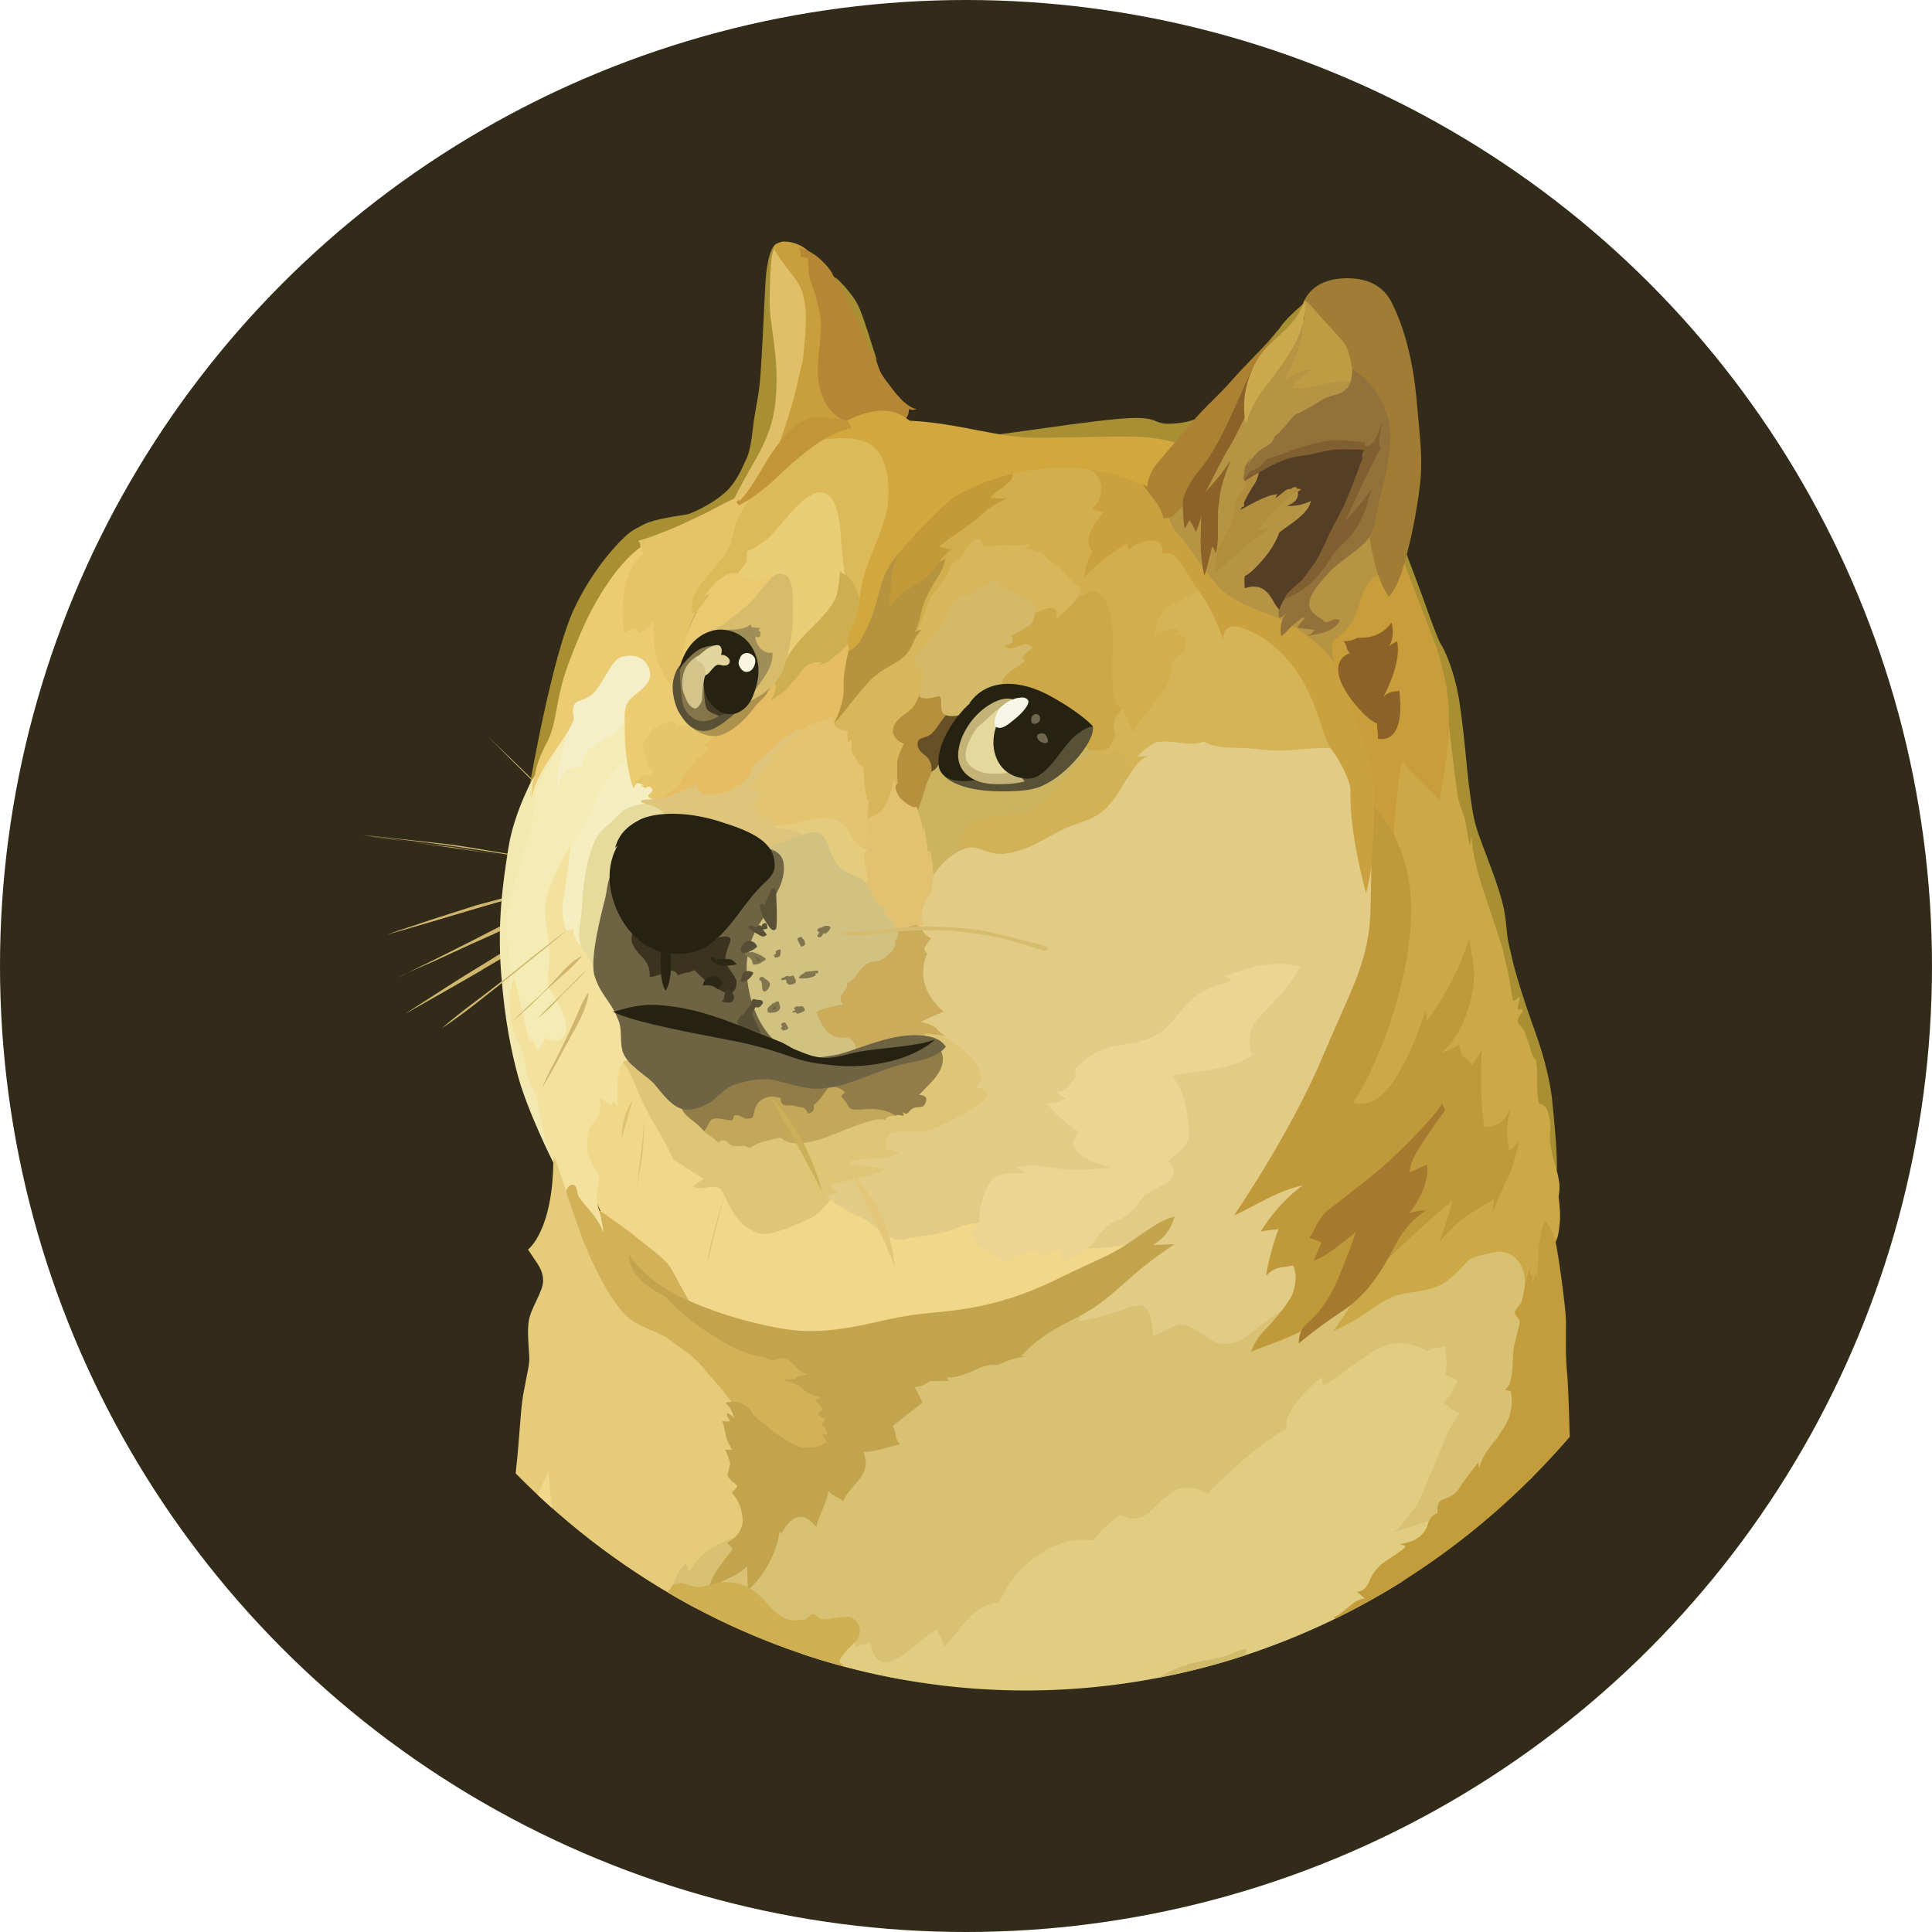 <svg width="32" height="32" viewBox="0 0 32 32" fill="none" xmlns="http://www.w3.org/2000/svg">
<circle cx="16" cy="16" r="16" fill="#322B1A"/>
<g clip-path="url(#clip0_3653_5607)">
<path fill-rule="evenodd" clip-rule="evenodd" d="M9.792 13.875C9.72 13.806 9.643 13.736 9.573 13.667C9.503 13.598 9.43 13.528 9.358 13.459L9.143 13.245C9.107 13.208 9.07 13.176 9.035 13.139C9 13.106 8.958 13.069 8.923 13.037C8.637 12.753 8.35 12.469 8.068 12.185C8.36 12.464 8.646 12.742 8.938 13.026L9.039 13.132C9.074 13.169 9.112 13.201 9.147 13.238L9.362 13.446C9.434 13.516 9.505 13.585 9.577 13.661C9.65 13.736 9.72 13.806 9.792 13.875ZM6 13.832C6 13.832 7.039 13.945 7.546 14.021C8.016 14.09 9.486 14.326 9.486 14.326L6 13.832ZM6 13.832C6.292 13.858 6.584 13.891 6.876 13.923C7.025 13.939 7.168 13.956 7.311 13.971L7.53 13.997C7.602 14.008 7.673 14.019 7.745 14.03L8.615 14.175L9.049 14.251C9.192 14.277 9.335 14.305 9.484 14.331C9.341 14.316 9.192 14.294 9.049 14.272L8.615 14.207L7.745 14.073C7.673 14.062 7.602 14.047 7.53 14.036L7.31 14.01C7.168 13.995 7.019 13.973 6.876 13.955C6.584 13.919 6.292 13.88 6 13.832ZM9.383 14.61C9.383 14.61 8.273 14.905 7.898 15.018C7.53 15.124 6.414 15.479 6.414 15.479L9.383 14.61Z" fill="#CFB66C"/>
<path fill-rule="evenodd" clip-rule="evenodd" d="M9.382 14.61C9.136 14.686 8.891 14.76 8.641 14.829L7.9 15.037C7.654 15.113 7.409 15.187 7.163 15.262L6.795 15.369C6.673 15.405 6.549 15.438 6.422 15.475C6.544 15.432 6.669 15.388 6.791 15.351L7.159 15.228C7.406 15.148 7.651 15.072 7.896 14.992C8.147 14.927 8.393 14.857 8.643 14.794C8.881 14.731 9.132 14.669 9.382 14.61ZM6.569 16.194C6.691 16.147 8.099 15.46 8.426 15.299C8.59 15.219 9.066 15.042 9.066 15.042L6.569 16.194Z" fill="#CFB66C"/>
<path fill-rule="evenodd" clip-rule="evenodd" d="M6.569 16.194C6.677 16.152 6.779 16.099 6.882 16.049L7.188 15.9L7.803 15.59C8.008 15.488 8.207 15.376 8.418 15.28C8.526 15.232 8.633 15.193 8.741 15.156L8.905 15.102C8.96 15.087 9.012 15.07 9.068 15.054C8.864 15.156 8.648 15.243 8.443 15.343C8.239 15.449 8.029 15.536 7.818 15.631L7.193 15.919C6.983 16.008 6.778 16.103 6.569 16.194ZM6.706 16.794C6.706 16.794 7.981 16.012 8.42 15.761C8.65 15.626 9.393 15.241 9.393 15.241L6.706 16.794Z" fill="#CFB66C"/>
<path fill-rule="evenodd" clip-rule="evenodd" d="M6.706 16.795C6.921 16.656 7.141 16.515 7.36 16.372L7.688 16.164C7.799 16.095 7.907 16.03 8.021 15.96C8.133 15.891 8.24 15.822 8.354 15.757C8.408 15.722 8.465 15.691 8.524 15.666L8.698 15.575C8.928 15.458 9.157 15.338 9.4 15.236C9.18 15.382 8.954 15.505 8.729 15.633C8.617 15.698 8.503 15.757 8.391 15.822C8.28 15.887 8.172 15.956 8.058 16.019C7.946 16.088 7.839 16.153 7.725 16.216L7.387 16.409L6.706 16.795ZM9.383 15.412C9.383 15.412 8.59 16.049 8.333 16.253C8.076 16.457 7.321 17.029 7.321 17.029L9.383 15.412Z" fill="#CFB66C"/>
<path fill-rule="evenodd" clip-rule="evenodd" d="M13.932 20.551L13.527 19.747L13.763 18.741L15.446 18.061L14.729 16.522L15.083 14.968L15.748 13.576L17.802 13.238L19.311 11.732L22.569 11.99L23.209 15.637L21.977 20.23L21.275 22.608L18.431 22.72L17.11 21.762L15.564 21.086L13.932 20.551Z" fill="#E2CC85"/>
<path fill-rule="evenodd" clip-rule="evenodd" d="M18.921 20.525C18.921 20.525 18.528 20.713 17.857 20.67C17.663 20.397 16.303 20.269 16.303 20.269C16.303 20.269 16.133 20.215 15.833 20.345C15.531 20.473 15.245 20.458 14.978 20.527C14.711 20.596 14.446 20.232 14.241 20.156C14.037 20.076 13.765 19.883 13.765 19.883L13.192 19.825L12.041 19.315L10.213 17.408L9.716 18.223L9.562 19.23L10.115 20.424L11.604 21.844L14.506 22.616L16.226 22.085L18.381 21.131L18.921 20.525Z" fill="#F1D789"/>
<path fill-rule="evenodd" clip-rule="evenodd" d="M8.61 13.784L8.979 12.616L9.418 11.862L10.832 11.738L10.407 13.034L9.225 15.236L9.716 17.202L8.846 17.657L8.579 17.228L8.364 16.244L8.35 15.139L8.61 13.784Z" fill="#F4ECB4"/>
<path fill-rule="evenodd" clip-rule="evenodd" d="M10.196 20.445L9.925 20.048C9.925 20.048 9.853 19.859 9.894 19.695C9.935 19.528 9.929 19.517 9.909 19.454C9.888 19.391 9.714 19.174 9.724 18.988C9.735 18.799 9.71 18.736 9.842 18.587C9.981 18.442 9.94 18.191 9.94 18.191L10.12 18.308L10.161 18.242C10.161 18.242 10.227 18.297 10.227 18.381C10.241 18.264 10.181 17.722 10.318 17.599C10.454 17.475 10.697 18.177 10.697 18.177L10.548 17.159L10.165 16.114L9.484 15.161L9.443 14.109V14.018C9.443 14.018 9.13 14.521 9.043 14.918C8.981 15.191 9.13 15.523 9.099 15.915C9.074 16.306 9.043 16.275 9.134 16.43C9.225 16.584 9.447 16.902 9.36 17.132C9.283 17.329 9.022 17.191 9.022 17.191C9.022 17.191 8.971 17.351 8.9 17.409C8.875 17.314 8.848 17.253 8.799 17.195C8.795 17.232 8.784 17.282 8.784 17.282C8.784 17.282 8.739 17.132 8.693 16.944C8.631 16.692 8.565 16.361 8.505 16.183C8.48 16.285 8.418 16.595 8.418 16.595L8.453 17.072L8.623 17.726L8.787 18.155L8.946 18.679L9.085 19.032L9.196 19.3L9.294 19.905L9.763 20.425L10.014 20.542L10.196 20.445Z" fill="#F3E19D"/>
<path fill-rule="evenodd" clip-rule="evenodd" d="M8.857 12.831C8.857 12.831 8.519 13.431 8.422 14.036C8.325 14.641 8.238 15.28 8.299 16.103C8.361 16.933 8.479 17.443 8.575 17.807C8.738 18.412 9.163 19.253 9.163 19.253L9.177 19.22C9.106 19.079 9.049 18.93 9.007 18.776C8.951 18.546 8.931 18.273 8.879 18.149C8.833 18.026 8.757 17.92 8.719 17.768C8.684 17.623 8.679 17.393 8.57 17.222C8.525 17.152 8.469 16.97 8.452 16.788C8.432 16.515 8.463 16.21 8.438 15.958C8.392 15.54 8.361 15.256 8.403 15.037C8.444 14.818 8.66 14.196 8.792 13.702C8.879 13.386 8.827 13.119 8.987 12.844C9.146 12.571 9.243 12.33 9.278 12.163C9.319 12.011 8.857 12.831 8.857 12.831Z" fill="#F2E8B0"/>
<path fill-rule="evenodd" clip-rule="evenodd" d="M10.457 12.59C10.457 12.59 10.283 12.644 10.2 12.74C10.117 12.831 10.082 12.906 9.97 13.06C9.859 13.214 9.852 13.34 9.761 13.533C9.67 13.721 9.469 14.005 9.445 14.107C9.42 14.209 9.378 14.686 9.327 14.911C9.281 15.137 9.378 15.414 9.378 15.414L9.496 15.388C9.496 15.388 9.496 15.548 9.614 15.657C9.732 15.763 9.753 15.297 9.753 15.297L10.194 13.739L10.858 13.266L10.931 12.885L10.457 12.59Z" fill="#F5EEC0"/>
<path fill-rule="evenodd" clip-rule="evenodd" d="M10.78 13.297C10.78 13.297 10.467 13.318 10.314 13.435C10.252 13.483 10.227 13.522 10.161 13.581C10.039 13.687 9.915 13.784 9.855 13.924C9.789 14.062 9.716 14.272 9.666 14.669C9.646 14.836 9.646 14.99 9.631 15.124C9.61 15.306 9.579 15.451 9.596 15.553C9.617 15.761 9.822 15.869 9.842 16.105L10.266 15.88L10.665 14.231L11.514 13.674L11.034 13.11L10.78 13.296L10.78 13.297Z" fill="#E6DB9D"/>
<path fill-rule="evenodd" clip-rule="evenodd" d="M8.541 24.404C8.543 24.387 8.545 24.371 8.546 24.354C8.608 23.797 8.619 23.375 8.664 23.11C8.731 22.735 8.776 22.596 8.766 22.456C8.751 22.23 8.735 22.066 8.756 21.892C8.787 21.663 9.002 21.39 8.996 21.201C8.991 21.051 8.919 20.954 8.857 20.863C8.795 20.772 8.745 20.696 8.745 20.696C8.745 20.696 9.17 20.39 9.165 19.159C9.174 19.162 9.182 19.166 9.19 19.17L9.399 19.792L9.542 19.974L10.091 21.045L10.797 21.762L11.84 22.497L12.494 23.242L12.56 25.23L11.705 26.392L11.565 26.657C10.453 26.072 9.433 25.312 8.541 24.404Z" fill="#E5CB7A"/>
<path fill-rule="evenodd" clip-rule="evenodd" d="M11.152 26.305C11.152 26.305 11.167 26.058 11.361 25.898C11.393 25.952 11.413 26.004 11.407 26.043C11.442 25.978 11.688 25.562 12.245 25.453C12.802 25.347 12.937 24.922 12.937 24.922L14.119 23.797L15.47 22.495L17.114 21.89L17.882 21.693C17.882 21.693 17.897 21.752 17.868 21.881C18.011 21.871 18.327 21.795 18.656 21.673C18.789 21.619 18.913 21.598 18.979 21.669C19.077 21.765 19.091 21.99 19.097 22.124C19.257 22.087 19.441 21.927 19.588 21.942C19.825 21.968 20.034 22.259 20.274 22.259C20.59 22.259 20.733 22.055 20.955 21.895C21.087 21.799 21.278 21.68 21.385 21.6C21.642 21.402 24.358 20.533 24.358 20.533L25.31 20.598L25.463 21.669L25.382 24.468C25.372 24.478 25.361 24.489 25.351 24.499L21.022 26.866L15.02 27.829C13.676 27.6 12.379 27.132 11.184 26.448L11.152 26.305Z" fill="#D8C173"/>
<path fill-rule="evenodd" clip-rule="evenodd" d="M8.905 24.76C8.99 24.573 9.067 24.417 9.08 24.361C9.091 24.474 9.11 24.721 9.15 24.983C9.067 24.91 8.986 24.835 8.905 24.76Z" fill="#F1D789"/>
<path fill-rule="evenodd" clip-rule="evenodd" d="M13.289 27.394L14.065 27.168L14.131 27.189C14.131 27.189 14.167 27.211 14.167 27.285C14.264 27.226 14.347 27.237 14.407 27.198C14.438 27.267 14.469 27.497 14.605 27.525C14.748 27.558 14.901 27.46 15.057 27.337C15.21 27.209 15.384 27.049 15.516 26.984C15.565 27.077 15.607 27.173 15.645 27.272C15.818 27.127 16.121 26.537 16.551 26.548C16.676 26.24 16.884 25.977 17.149 25.791C17.549 25.508 17.799 25.486 18.112 25.512C18.236 25.343 18.389 25.2 18.563 25.089C18.615 25.111 18.758 25.202 18.936 25.115C19.116 25.029 19.319 24.693 19.586 24.649C19.73 24.629 19.876 24.661 20 24.74C20 24.74 20.777 23.932 21.314 23.663C21.294 23.598 21.252 23.353 21.881 22.811C21.916 22.844 21.892 22.935 21.916 22.94C21.927 22.94 22.08 22.871 22.275 22.714C22.515 22.526 22.802 22.329 22.976 22.274C23.304 22.173 23.651 22.381 23.651 22.381C23.681 22.359 23.714 22.343 23.748 22.333C23.831 22.318 23.891 22.307 23.937 22.29C23.933 22.403 23.993 22.596 23.937 22.763C24.002 22.801 24.07 22.831 24.142 22.854C24.106 22.934 24.03 23.137 23.901 23.235C24.009 23.289 24.023 23.352 24.177 23.407C24.115 23.497 24.013 23.654 23.968 23.749C23.922 23.851 23.759 24.274 23.686 24.434C23.609 24.595 23.506 24.889 23.456 24.948C23.406 25.008 23.226 25.258 23.088 25.382C23.211 25.334 23.713 25.174 23.926 25.113C23.863 25.211 23.541 25.71 23.232 26.191C20.237 28.07 16.614 28.509 13.288 27.396L13.289 27.394Z" fill="#E0CD81"/>
<path fill-rule="evenodd" clip-rule="evenodd" d="M10.831 13.238C10.831 13.238 10.651 13.238 10.616 13.264C10.581 13.29 10.796 13.344 10.862 13.37C10.928 13.396 11.071 13.516 11.108 13.611C11.143 13.702 12.402 14.233 12.402 14.233L13.292 14.185L13.599 13.741L13.015 13.206L13.425 11.942L12.882 12.033L11.578 12.848L10.924 13.11L10.831 13.238Z" fill="#DFC57C"/>
<path fill-rule="evenodd" clip-rule="evenodd" d="M12.786 13.656C12.812 13.701 12.859 13.727 12.909 13.726C13.093 13.726 13.263 13.773 13.333 13.871C13.451 14.027 13.778 14.525 13.778 14.525L14.561 14.82L14.611 13.856L13.756 13.234L12.783 13.608V13.656L12.786 13.656Z" fill="#E5CC7C"/>
<path fill-rule="evenodd" clip-rule="evenodd" d="M12.632 14.014C12.632 14.014 12.775 14.025 12.955 13.956C13.135 13.886 13.431 13.737 13.56 13.795C13.74 13.875 13.702 14.127 13.897 14.352C14.015 14.491 14.23 14.487 14.352 14.636C14.475 14.786 14.895 14.717 14.895 14.717L15.054 15.617L14.415 16.475L14.205 17.541H13.34L12.55 17.213L12.161 16.227L12.356 15.23L12.632 14.014Z" fill="#D2C281"/>
<path fill-rule="evenodd" clip-rule="evenodd" d="M14.305 14.057C14.327 14.064 14.349 14.068 14.371 14.068C14.347 14.09 14.295 14.137 14.316 14.261C14.336 14.385 14.402 14.541 14.347 14.636C14.391 14.687 14.425 14.748 14.444 14.814C14.479 14.92 14.49 15.017 14.719 15.033C14.686 15.054 14.655 15.08 14.628 15.109C14.628 15.109 14.788 15.254 14.868 15.388C14.951 15.384 15.171 15.313 15.171 15.313L15.216 15.345L15.313 15.303C15.313 15.303 15.222 15.266 15.289 15.034C15.351 14.83 15.407 14.841 15.411 14.826C15.416 14.811 15.457 14.596 15.457 14.509C15.488 14.397 15.513 14.054 15.513 14.054L15.447 13.298L15.074 13.062L14.771 12.755L14.485 13.319L14.297 13.515L14.283 14.003L14.305 14.057Z" fill="#E2C270"/>
<path fill-rule="evenodd" clip-rule="evenodd" d="M15.202 13.425C15.202 13.425 15.268 13.622 15.293 13.774C15.302 13.744 15.306 13.713 15.307 13.682C15.307 13.682 15.359 13.982 15.369 14.105C15.39 14.101 15.41 14.094 15.415 14.116C15.419 14.137 15.467 14.378 15.456 14.512C15.542 14.364 15.661 14.239 15.803 14.149C15.886 14.094 15.984 14.036 16.085 14.031C16.244 14.027 16.36 14.138 16.551 14.138C17.01 14.138 17.427 13.784 17.733 13.676C17.958 13.596 18.153 13.537 18.29 13.407C18.356 13.349 18.474 13.219 18.581 13.026C18.724 12.768 18.873 12.545 19.023 12.517C18.955 12.529 18.886 12.534 18.818 12.532C18.818 12.532 18.863 12.484 18.941 12.419C19.018 12.354 19.11 12.274 19.243 12.274C19.479 12.274 19.597 12.31 19.729 12.31C19.862 12.306 19.938 12.274 19.938 12.274C19.938 12.274 20.077 12.376 20.39 12.376C20.702 12.38 20.911 12.408 21.075 12.423C21.238 12.439 21.787 12.376 21.944 12.38C22.047 12.385 22.148 12.41 22.24 12.456L21.733 10.913L19.911 9.246L18.826 10.05L17.158 11.797L15.543 12.423L15.206 12.82V13.425H15.202Z" fill="#CCB360"/>
<path fill-rule="evenodd" clip-rule="evenodd" d="M18.824 12.54C18.824 12.54 18.87 12.493 18.946 12.428C19.023 12.363 19.116 12.282 19.249 12.282C19.485 12.282 19.603 12.319 19.735 12.319C19.868 12.315 19.944 12.282 19.944 12.282C19.944 12.282 20.083 12.384 20.395 12.384C20.708 12.388 20.917 12.416 21.081 12.432C21.244 12.447 21.793 12.384 21.95 12.389C22.053 12.393 22.153 12.419 22.246 12.465L22.016 11.769L21.749 11.238L20.988 10.364C20.988 10.364 20.073 9.801 20.066 9.797C20.062 9.792 19.75 9.706 19.75 9.706L18.922 10.23L18.17 12.265L18.156 12.694L18.642 12.934C18.764 12.72 18.899 12.549 19.025 12.527C18.911 12.54 18.824 12.54 18.824 12.54Z" fill="#D5B457"/>
<path fill-rule="evenodd" clip-rule="evenodd" d="M18.814 12.685C18.741 12.69 18.682 12.675 18.665 12.62C18.603 12.438 18.553 12.412 18.501 12.412C18.449 12.412 18.379 12.53 18.337 12.54C18.296 12.551 18.246 12.406 18.246 12.406L18.201 12.384C18.201 12.384 17.934 12.566 17.745 12.781C17.557 12.995 17.249 13.36 17.11 13.424C16.971 13.489 16.495 13.511 16.332 13.548C16.169 13.585 15.989 13.708 15.964 13.737C15.939 13.765 16.036 13.795 16.051 13.823C16.065 13.849 15.891 13.838 15.877 13.866C15.867 13.888 15.918 14.011 15.943 14.074C15.988 14.051 16.036 14.038 16.086 14.037C16.245 14.033 16.361 14.143 16.552 14.143C17.011 14.143 17.427 13.79 17.734 13.682C17.959 13.602 18.154 13.543 18.291 13.413C18.357 13.354 18.475 13.224 18.582 13.031C18.661 12.899 18.738 12.776 18.814 12.685L18.814 12.685Z" fill="#D2B257"/>
<path fill-rule="evenodd" clip-rule="evenodd" d="M12.223 23.412C12.223 23.412 12.182 23.251 11.803 22.837C11.695 22.72 11.629 22.623 11.556 22.553C11.376 22.376 11.271 22.328 11.142 22.226C10.861 22.007 10.555 22.007 10.319 21.739C10.083 21.47 9.808 20.956 9.617 20.432C9.428 19.907 9.376 19.74 9.376 19.725C9.376 19.71 9.428 19.608 9.495 19.623C9.561 19.638 9.561 19.773 9.577 19.805C9.61 19.858 9.648 19.908 9.689 19.955C9.786 20.072 9.925 20.212 9.995 20.421C9.981 20.243 9.923 20.046 9.923 20.046C9.923 20.046 10.287 20.286 10.598 20.538C10.91 20.789 11.039 20.876 11.13 21.036C11.221 21.197 11.436 21.619 11.539 21.743C11.642 21.866 13.054 22.332 13.054 22.332L13.726 22.857L14.059 23.622L13.798 24.05L13.297 24.163L12.483 23.782L12.223 23.412Z" fill="#D2B159"/>
<path fill-rule="evenodd" clip-rule="evenodd" d="M10.415 20.776C10.415 20.776 10.585 21.06 10.999 21.329C11.372 21.565 11.962 21.78 12.488 21.908C12.79 21.983 13.092 22.042 13.363 22.046C14.094 22.057 14.597 21.838 15.22 21.767C15.558 21.73 15.972 21.702 16.402 21.595C16.955 21.457 17.282 21.3 17.727 21.081C18.05 20.925 18.346 20.808 18.586 20.658C18.924 20.45 19.17 20.218 19.456 20.149C19.421 20.251 19.383 20.433 19.102 20.622C19.251 20.617 19.456 20.607 19.456 20.607C19.456 20.607 19.257 20.73 18.907 21.007C18.692 21.179 18.406 21.469 18.114 21.662C17.926 21.785 17.721 21.876 17.586 21.95C17.259 22.139 17.127 22.234 16.912 22.465C16.988 22.46 16.994 22.465 16.994 22.465C16.994 22.465 16.723 22.501 16.529 22.61C16.488 22.61 16.417 22.595 16.293 22.631C16.195 22.664 16.067 22.738 15.934 22.777C15.746 22.835 15.684 22.809 15.684 22.809L15.715 22.874C15.715 22.874 15.469 22.87 15.388 22.878C15.402 22.883 15.398 22.889 15.398 22.889C15.383 22.892 15.37 22.897 15.357 22.904C15.318 22.931 15.274 22.951 15.229 22.963C15.204 22.967 15.183 22.967 15.152 22.974C15.162 23 15.243 23.145 15.28 23.231C15.249 23.253 14.784 23.621 14.784 23.621C14.798 23.645 14.81 23.67 14.819 23.697C14.833 23.745 14.839 23.814 14.854 23.846C14.889 23.911 14.91 23.922 14.91 23.922C14.91 23.922 14.854 23.933 14.757 23.959C14.674 23.981 14.572 24.018 14.429 24.039C14.385 24.045 14.341 24.049 14.297 24.05C14.317 24.098 14.408 24.28 14.241 24.49C14.073 24.7 14.021 24.731 13.97 24.865C13.943 24.845 13.916 24.826 13.887 24.811C13.831 24.785 13.754 24.746 13.727 24.694C13.712 24.763 13.691 24.831 13.665 24.898C13.613 25.043 13.537 25.186 13.522 25.294C13.466 25.229 13.363 25.101 13.22 25.127C13.077 25.153 12.963 25.357 12.939 25.416C12.939 25.379 12.914 25.351 12.908 25.394C12.903 25.442 12.825 25.94 12.386 26.343C12.382 26.241 12.382 26.016 12.371 25.942C12.331 25.985 12.28 26.048 11.982 26.183C11.691 26.317 11.737 26.452 11.737 26.452C11.737 26.452 11.712 26.237 11.869 26.012C12.029 25.786 12.126 25.68 12.126 25.663C12.123 25.645 12.116 25.628 12.105 25.615C12.084 25.593 12.043 25.567 12.043 25.55C12.068 25.539 12.314 25.416 12.3 25.16C12.285 24.93 12.192 24.811 12.126 24.726C12.116 24.715 12.223 24.635 12.209 24.609C12.198 24.594 12.066 24.492 12.049 24.438C12.053 24.405 12.06 24.374 12.07 24.343C12.085 24.295 12.095 24.262 12.091 24.23C12.081 24.176 12.024 24.026 12.008 24.011C12.023 24.015 12.126 24.011 12.126 24.011C12.126 24.011 12.043 23.872 12.029 23.807C12.014 23.742 11.983 23.571 11.966 23.538C12.002 23.543 12.089 23.549 12.089 23.538C12.093 23.506 12.012 23.452 12.048 23.41C12.073 23.414 12.12 23.436 12.166 23.497C12.141 23.427 12.099 23.293 12.012 23.239C12.053 23.224 12.193 23.184 12.315 23.26C12.437 23.336 12.478 23.442 12.478 23.442C12.478 23.442 12.551 23.501 12.663 23.588C12.791 23.694 12.954 23.845 13.215 23.952C13.271 23.984 13.414 23.984 13.518 23.963C13.563 23.951 13.606 23.933 13.646 23.908C13.66 23.899 13.676 23.892 13.691 23.887C13.669 23.84 13.644 23.795 13.615 23.752C13.65 23.752 13.691 23.757 13.691 23.757C13.691 23.757 13.716 23.698 13.605 23.585C13.629 23.559 13.661 23.542 13.661 23.498C13.625 23.494 13.563 23.44 13.549 23.418C13.569 23.403 13.601 23.353 13.636 23.338C13.605 23.312 13.528 23.204 13.493 23.193C13.527 23.18 13.559 23.164 13.59 23.145C13.59 23.145 13.416 23.098 13.36 23.059C13.304 23.016 13.222 22.942 13.172 22.92C13.12 22.898 13.029 22.887 12.992 22.844C13.027 22.855 13.083 22.844 13.124 22.844C13.155 22.844 13.17 22.848 13.18 22.848C13.176 22.833 13.176 22.801 13.257 22.79C13.296 22.784 13.333 22.771 13.369 22.753C13.369 22.753 13.292 22.749 13.205 22.662C13.118 22.575 13.046 22.506 12.996 22.495C12.944 22.484 12.847 22.532 12.787 22.528C12.704 22.517 12.669 22.473 12.669 22.473C12.669 22.473 12.393 22.499 11.783 22.109C11.255 21.771 11.025 21.472 11.025 21.472C10.976 21.453 10.928 21.43 10.882 21.403C10.684 21.294 10.408 21.069 10.417 20.774L10.415 20.776Z" fill="#C2A44D"/>
<path fill-rule="evenodd" clip-rule="evenodd" d="M18.031 7.768C18.079 7.784 18.122 7.814 18.154 7.854C18.252 7.971 18.314 8.192 18.092 8.429C18.179 8.461 18.215 8.472 18.291 8.461C18.214 8.557 18.04 8.76 18.03 8.938C18.02 9.083 18.107 9.127 18.107 9.127C18.107 9.127 17.974 9.287 17.968 9.555C18.03 9.481 18.099 9.413 18.173 9.352C18.326 9.224 18.537 9.079 18.68 8.988C18.678 9.026 18.683 9.064 18.694 9.1C18.694 9.1 18.961 8.87 19.186 8.972C19.287 9.02 19.241 9.17 19.241 9.17C19.241 9.17 19.38 9.115 19.477 9.217C19.575 9.319 19.712 9.582 19.783 9.684C19.814 9.731 19.895 9.822 19.977 9.963C20.09 10.161 20.185 10.369 20.259 10.585C20.263 10.473 20.29 10.297 20.596 10.408C20.903 10.52 21.25 10.757 21.542 11.222C21.834 11.687 21.907 12.213 22.053 12.413C22.203 12.605 22.356 12.926 22.366 13.061C22.377 13.195 22.32 13.628 22.627 14.801C22.714 14.437 22.846 13.628 22.846 13.628L22.919 12.915L23.002 10.709L20.801 8.795L19.081 7.488L17.961 7.601L18.031 7.768Z" fill="#CAA13E"/>
<path fill-rule="evenodd" clip-rule="evenodd" d="M22.12 11.051C22.12 11.051 22.089 10.837 21.571 10.473C21.054 10.113 20.65 10.113 20.277 9.807C19.992 9.567 19.694 9.014 19.5 8.832C19.311 8.652 19.28 8.132 19.28 8.132L19.916 7.575L20.861 6.144L21.66 5.223L22.043 5.78L22.575 6.435L22.871 7.748L22.979 9.671L22.119 11.051L22.12 11.051Z" fill="#B59544"/>
<path fill-rule="evenodd" clip-rule="evenodd" d="M22.76 13.356C22.775 13.064 22.741 12.772 22.658 12.493C22.522 12.049 22.224 11.26 22.085 10.964C22.029 10.637 22.07 10.611 22.131 10.574C22.191 10.537 22.416 10.403 22.54 9.931C22.664 9.458 23.047 9.443 23.047 9.443L23.283 9.261L23.641 10.199L23.954 11.047L24.051 11.695L24.123 12.248L23.954 13.416L23.116 14.209L22.76 13.356Z" fill="#C89D3A"/>
<path fill-rule="evenodd" clip-rule="evenodd" d="M11.062 26.377V26.353C11.079 26.341 11.094 26.327 11.107 26.31C11.121 26.288 11.132 26.262 11.142 26.256C11.163 26.245 11.26 26.213 11.312 26.223C11.364 26.233 11.5 26.292 11.573 26.288C11.722 26.284 11.896 26.165 12.171 26.219C12.585 26.299 12.682 26.594 12.923 26.761C13.086 26.878 13.256 26.826 13.281 26.826H13.336C13.347 26.826 13.423 26.735 13.465 26.739C13.548 26.743 13.556 26.815 13.608 26.819C13.73 26.834 13.966 26.754 14.084 26.787C14.155 26.81 14.21 26.868 14.233 26.943C14.258 27.023 14.237 27.125 14.177 27.183C14.049 27.307 13.927 27.424 13.902 27.526C13.933 27.551 13.964 27.578 13.992 27.607C12.968 27.334 11.983 26.92 11.062 26.378V26.377Z" fill="#CEB052"/>
<path fill-rule="evenodd" clip-rule="evenodd" d="M22.084 22.046C22.084 22.046 22.407 21.596 22.519 21.372C22.631 21.142 22.165 18.227 22.165 18.227L23.101 15.018L23.076 13.973C23.076 13.973 23.122 13.008 23.229 12.59C23.358 12.831 23.757 13.121 23.844 13.275C23.885 12.98 24.024 12.358 24.003 11.695C24.08 11.819 24.264 13.06 24.264 13.06L24.448 13.897L24.689 14.786L24.956 15.724L25.115 16.372L25.206 16.528L25.283 16.801L25.355 17.096L25.564 17.788L25.687 18.355L25.784 19.385C25.806 19.464 25.821 19.544 25.83 19.625C25.834 19.738 25.816 19.803 25.816 19.823C25.816 19.842 25.851 20.07 25.836 20.241C25.816 20.413 25.816 20.547 25.687 20.67C25.559 20.793 25.478 21.528 25.478 21.528L25.248 21.368C25.248 21.368 25.294 21.149 25.186 20.949C25.078 20.75 24.869 20.709 24.751 20.741C24.634 20.767 24.398 20.806 24.321 20.876C24.248 20.945 24.07 21.16 23.907 21.257C23.702 21.386 23.369 21.396 23.191 21.439C23.011 21.482 22.812 21.611 22.603 21.76C22.439 21.871 22.266 21.967 22.085 22.046L22.084 22.046Z" fill="#CCA847"/>
<path fill-rule="evenodd" clip-rule="evenodd" d="M22.084 26.782C22.084 26.782 22.098 26.791 22.125 26.806C23.595 26.085 24.913 25.062 26 23.799C25.988 23.36 25.973 22.911 25.956 22.744C25.921 22.391 25.945 22.031 25.935 21.823C25.925 21.615 25.813 20.767 25.761 20.549C25.705 20.33 25.598 20.221 25.581 20.221C25.567 20.226 25.48 20.633 25.48 20.736C25.48 20.838 25.459 21.085 25.459 21.148C25.444 21.143 25.438 21.105 25.438 21.089C25.418 21.143 25.393 21.239 25.382 21.249C25.372 21.26 25.397 21.158 25.382 21.137C25.368 21.115 25.341 21.126 25.347 21.072C25.349 21.04 25.354 21.008 25.361 20.976C25.361 20.976 25.299 21.072 25.254 21.314C25.208 21.555 25.208 21.562 25.192 21.583C25.177 21.609 25.095 21.696 25.09 21.729C25.086 21.787 25.167 21.846 25.173 21.878C25.177 21.932 25.101 22.183 25.076 22.306C25.051 22.43 25.061 22.671 25.035 22.794C25.014 22.907 24.994 22.972 24.923 23.02C24.975 23.03 25.025 23.046 25.025 23.046C25.025 23.046 25.097 23.366 24.913 23.639C24.847 23.735 24.83 23.778 24.76 23.865C24.621 24.025 24.513 24.208 24.503 24.326C24.496 24.291 24.491 24.256 24.488 24.22C24.488 24.22 24.273 24.483 24.182 24.632C24.064 24.825 23.901 24.814 23.855 24.862C23.809 24.91 23.799 24.996 23.814 25.066C23.773 25.076 23.696 25.091 23.644 25.258C23.619 25.345 23.557 25.43 23.46 25.488C23.362 25.547 23.244 25.564 23.184 25.579C23.236 25.594 23.257 25.594 23.282 25.612C23.251 25.666 23.108 25.75 22.948 25.859C22.789 25.961 22.712 26.11 22.673 26.208C22.632 26.299 22.572 26.357 22.474 26.368C22.515 26.394 22.576 26.455 22.607 26.474C22.561 26.485 22.484 26.485 22.346 26.609C22.201 26.734 22.151 26.771 22.085 26.782L22.084 26.782Z" fill="#C39D3C"/>
<path fill-rule="evenodd" clip-rule="evenodd" d="M19.204 27.786C19.284 27.728 19.369 27.68 19.46 27.644C19.783 27.51 20.124 27.484 20.259 27.441C20.387 27.398 20.489 27.339 20.648 27.306C20.644 27.344 20.64 27.38 20.636 27.414C20.166 27.569 19.688 27.693 19.204 27.786H19.204Z" fill="#D2BA6B"/>
<path fill-rule="evenodd" clip-rule="evenodd" d="M25.159 18.895C25.159 18.895 25.093 19.27 24.975 19.506C24.857 19.742 24.73 20.07 24.73 20.07C24.73 19.996 24.739 19.922 24.754 19.851C24.605 19.942 24.243 20.161 24.14 20.258C24.043 20.349 23.879 20.51 23.838 20.585C23.935 20.286 24.037 20.018 24.053 19.894C23.904 20.007 23.209 20.607 22.846 21.004L21.718 21.96C21.588 22.033 21.454 22.099 21.317 22.157C21.122 22.243 20.892 22.317 20.723 22.386C20.768 22.258 20.84 22.145 20.942 22.037C21.05 21.931 21.373 21.565 21.422 21.394C21.468 21.216 21.478 21.11 21.418 20.961C21.362 20.976 21.234 20.983 21.147 21.009C21.06 21.035 20.967 21.132 20.967 21.132C20.967 21.132 21.033 20.735 21.176 20.36C21.068 20.365 20.884 20.397 20.884 20.397C20.884 20.397 21.141 19.946 21.58 19.632C21.445 19.662 21.314 19.705 21.187 19.76C20.93 19.873 20.648 20.04 20.439 20.131C20.557 19.959 21.385 18.722 21.878 17.569C22.369 16.418 22.553 16.123 22.661 15.505C22.716 15.2 22.701 14.748 22.716 14.344C22.731 13.943 22.779 13.583 22.747 13.342C22.876 13.509 23.356 13.98 23.373 15.031C23.387 16.082 22.913 17.502 22.41 18.267C22.533 18.303 22.851 18.347 23.178 17.752C23.505 17.158 23.501 16.992 23.619 16.744C23.634 16.868 23.629 16.911 23.629 16.911C23.629 16.911 24.106 16.307 24.331 15.546C24.377 15.873 24.511 16.162 24.3 16.762C24.112 17.304 23.865 17.436 23.865 17.436C23.865 17.436 23.988 17.414 24.168 17.302C24.199 17.382 24.192 17.473 24.244 17.505C24.296 17.538 24.366 17.592 24.377 17.644C24.433 17.557 24.519 17.447 24.547 17.364C24.526 17.536 24.511 18.285 24.587 18.667C24.747 18.652 24.91 18.641 25.022 18.34C24.946 18.634 24.946 18.812 24.997 19.064C25.082 19.003 25.159 18.895 25.159 18.895L25.159 18.895Z" fill="#C0993A"/>
<path fill-rule="evenodd" clip-rule="evenodd" d="M19.781 6.948C19.781 6.948 19.621 7.018 19.35 7.018C19.114 7.018 19.18 6.922 18.812 6.922C18.245 6.922 16.264 7.265 15.916 7.26C15.69 7.256 16.678 7.362 16.678 7.362L19.201 7.399L19.708 7.356L19.897 6.955L19.781 6.948Z" fill="#A88F33"/>
<path fill-rule="evenodd" clip-rule="evenodd" d="M13.237 12.113C13.237 12.113 12.914 12.371 12.777 12.569C12.641 12.766 12.568 12.896 12.413 13.056C12.45 13.058 12.486 13.053 12.521 13.041C12.521 13.041 12.521 13.084 12.496 13.095C12.539 13.09 12.583 13.106 12.614 13.138C12.568 13.164 12.444 13.294 12.541 13.448C12.614 13.565 12.767 13.576 12.767 13.576C12.767 13.576 12.732 13.682 12.879 13.671C13.195 13.656 13.55 13.511 13.713 13.548C13.877 13.591 13.97 13.606 14.086 13.816C14.209 14.024 14.316 14.057 14.316 14.057C14.316 14.057 14.388 13.864 14.371 13.576C14.431 13.421 14.464 13.255 14.469 13.088L14.361 12.258L13.891 11.636L13.283 11.989L13.237 12.113Z" fill="#E3C571"/>
<path fill-rule="evenodd" clip-rule="evenodd" d="M13.815 11.99C13.815 11.99 13.86 12.102 14.05 12.113C14.03 12.161 14.03 12.168 14.036 12.204C14.04 12.241 14.046 12.295 14.046 12.295C14.067 12.285 14.086 12.27 14.102 12.252C14.113 12.3 14.092 12.376 14.102 12.43C14.109 12.463 14.119 12.495 14.133 12.525C14.136 12.518 14.14 12.511 14.144 12.504C14.148 12.493 14.184 12.621 14.287 12.718C14.286 12.703 14.29 12.688 14.297 12.675C14.298 12.702 14.307 12.729 14.322 12.751C14.314 12.747 14.307 12.742 14.301 12.736C14.301 12.736 14.311 13.079 14.367 13.256C14.377 13.245 14.385 13.232 14.392 13.219C14.392 13.209 14.388 13.315 14.377 13.391C14.363 13.467 14.373 13.573 14.373 13.573C14.411 13.542 14.452 13.517 14.495 13.497C14.557 13.471 14.659 13.391 14.721 13.213C14.757 13.112 14.785 13.008 14.804 12.903C14.824 12.943 14.838 12.987 14.845 13.032C14.849 13.086 14.946 13.058 14.946 13.058L14.967 12.821L15.09 12.286L15.202 11.954L15.74 11.077L16.712 10.293L17.561 10.496L18.277 9.478L17.044 8.702L15.876 8.83L14.816 10.366L13.968 11.76L13.815 11.99Z" fill="#D8B65B"/>
<path fill-rule="evenodd" clip-rule="evenodd" d="M19.93 9.766C19.93 9.766 19.857 9.781 19.648 9.895C19.439 10.008 19.294 10.044 19.213 10.211C19.133 10.378 19.127 10.51 19.127 10.51C19.127 10.51 19.269 10.445 19.352 10.423C19.439 10.402 19.536 10.408 19.526 10.445C19.516 10.47 19.502 10.494 19.485 10.514C19.485 10.514 19.649 10.51 19.645 10.595C19.64 10.679 19.613 10.772 19.582 10.813C19.551 10.856 19.423 10.92 19.409 10.97C19.373 11.072 19.423 11.076 19.404 11.158C19.39 11.238 19.322 11.394 19.098 11.668C18.868 11.941 18.771 12.133 18.771 12.133C18.771 12.133 18.659 11.915 18.601 11.726C18.56 11.748 18.34 11.876 18.34 11.876L17.831 10.018L17.841 9.895C17.841 9.895 17.887 9.836 17.897 9.728C17.82 9.702 17.81 9.68 17.709 9.578C17.607 9.477 17.524 9.353 17.355 9.268C17.33 9.22 17.299 9.156 17.175 9.129C17.05 9.103 16.976 9.082 16.976 9.082C16.976 9.082 17.042 9.056 17.073 9.002C16.997 9.012 16.935 9.038 16.767 9.034C16.597 9.03 16.578 9.023 16.485 9.038C16.392 9.054 16.281 9.097 16.239 8.947C16.193 8.911 16.096 8.943 16.013 9.071C15.931 9.199 15.902 9.301 15.742 9.351C15.731 9.424 15.706 9.495 15.67 9.559C15.624 9.639 15.552 9.719 15.454 9.838C15.301 10.027 15.326 10.337 15.082 10.573C14.835 10.809 15.123 9.918 15.123 9.918L15.516 8.932L16.636 7.786L18.375 7.662L18.544 8.605L19.393 8.911L19.929 9.767L19.93 9.766Z" fill="#D3AE4D"/>
<path fill-rule="evenodd" clip-rule="evenodd" d="M20.205 9.974L19.474 8.871L18.963 8.459C18.963 8.459 18.598 7.757 18.574 7.735C18.553 7.72 18.209 7.681 17.99 7.666L18.031 7.772C18.079 7.788 18.121 7.818 18.154 7.859C18.251 7.976 18.313 8.197 18.091 8.433C18.178 8.466 18.214 8.476 18.29 8.466C18.214 8.561 18.04 8.765 18.029 8.942C18.019 9.088 18.106 9.131 18.106 9.131C18.106 9.131 17.973 9.291 17.967 9.56C18.03 9.486 18.098 9.417 18.172 9.356C18.325 9.227 18.536 9.083 18.679 8.992C18.677 9.03 18.682 9.068 18.694 9.104C18.694 9.104 18.961 8.875 19.185 8.976C19.286 9.024 19.241 9.174 19.241 9.174C19.241 9.174 19.38 9.12 19.477 9.221C19.574 9.323 19.713 9.586 19.783 9.688C19.814 9.735 19.895 9.826 19.978 9.967C20.091 10.164 20.185 10.373 20.259 10.589C20.263 10.502 20.28 10.381 20.423 10.381L20.206 9.974L20.205 9.974Z" fill="#CAA13E"/>
<path fill-rule="evenodd" clip-rule="evenodd" d="M9.25 13.108C9.25 13.108 9.198 12.974 9.25 12.711C9.302 12.449 9.383 12.326 9.409 11.94C9.436 11.554 9.676 11.073 9.676 11.073L10.341 10.757L10.811 10.891L10.95 11.55L10.355 11.893C10.355 11.893 10.324 12.038 10.157 12.155C9.989 12.272 9.757 12.363 9.701 12.482C9.668 12.555 9.644 12.633 9.629 12.712C9.629 12.712 9.459 12.675 9.358 12.792C9.25 12.912 9.254 13.017 9.25 13.108Z" fill="#F4EFC8"/>
<path fill-rule="evenodd" clip-rule="evenodd" d="M10.592 12.932C10.592 12.932 10.536 12.969 10.494 13.061C10.453 12.992 10.356 12.58 10.351 12.209C10.347 11.839 10.326 11.747 10.408 11.619C10.49 11.491 10.811 11.357 10.765 11.127C10.72 10.908 10.529 10.817 10.296 10.88C10.132 10.923 10.01 11.287 9.84 11.469C9.712 11.608 9.559 11.586 9.517 11.662C9.461 11.764 9.513 11.866 9.497 11.931C9.492 11.953 9.441 12.069 9.347 12.21C9.159 12.494 8.84 12.895 8.799 13.255C8.813 13.051 8.803 13.047 8.855 12.822L8.824 12.768L9.028 12.065L9.161 11.487L9.457 10.518L9.979 9.527L10.486 8.933L11.014 8.97L11.076 9.8L11.378 11.359L12.013 12.178L10.995 12.896L10.592 12.932Z" fill="#EBCC73"/>
<path fill-rule="evenodd" clip-rule="evenodd" d="M10.908 13.227C10.908 13.227 10.821 13.249 10.79 13.231C10.759 13.214 10.728 13.194 10.738 13.173C10.749 13.151 10.805 13.114 10.805 13.097C10.807 13.064 10.784 13.035 10.753 13.032C10.705 13.025 10.691 13.058 10.691 13.058C10.691 13.058 10.645 13.021 10.608 13.015C10.63 13.012 10.652 13.011 10.674 13.011C10.617 12.983 10.556 12.965 10.494 12.957C10.546 12.924 10.647 12.829 10.714 12.829C10.78 12.829 10.821 12.818 10.811 12.781C10.8 12.744 10.749 12.69 10.693 12.668C10.714 12.642 10.728 12.603 10.678 12.497C10.627 12.391 10.647 12.319 10.664 12.293C10.678 12.261 10.73 12.202 10.755 12.165C10.78 12.129 10.801 12.079 10.842 12.053C10.863 12.037 10.929 12.01 10.995 11.983C11.068 11.957 11.128 11.925 11.169 11.957C11.215 11.99 11.194 12.033 11.194 12.033C11.194 12.033 11.337 11.979 11.465 12.048C11.594 12.113 11.906 12.155 11.906 12.155L12.018 12.391L11.277 13.056L10.971 13.217L10.908 13.227Z" fill="#E5C66B"/>
<path fill-rule="evenodd" clip-rule="evenodd" d="M11.937 12.139C11.937 12.139 11.707 12.3 11.656 12.358C11.687 12.363 11.738 12.384 11.718 12.417C11.693 12.449 11.544 12.562 11.461 12.668C11.374 12.774 11.291 12.909 11.262 12.974C11.231 13.032 10.995 13.204 10.915 13.225C11.084 13.225 11.426 13.006 11.554 13.006C11.55 13.071 11.589 13.145 11.662 13.151C11.734 13.158 11.943 13.199 12.225 13.017C12.506 12.839 12.413 12.707 12.531 12.62C12.757 12.464 12.848 12.325 12.972 12.239C13.096 12.152 13.161 12.133 13.161 12.133C13.161 12.133 13.165 12.068 13.201 12.074C13.222 12.077 13.24 12.091 13.247 12.111C13.247 12.111 13.462 11.951 13.738 11.907C13.732 11.904 13.727 11.899 13.724 11.892C13.724 11.892 13.744 11.881 13.749 11.87C13.749 11.87 13.763 11.849 13.774 11.86C13.784 11.87 13.798 11.951 13.819 11.983C13.865 11.961 13.952 11.758 13.952 11.758L14.161 11.131V10.559L13.997 10.592L12.769 11.138L12.024 11.946L11.937 12.139Z" fill="#E6BD62"/>
<path fill-rule="evenodd" clip-rule="evenodd" d="M15.473 9.333C15.539 9.316 15.603 9.289 15.662 9.252C15.637 9.322 15.637 9.398 15.529 9.562C15.422 9.727 15.418 9.751 15.331 9.922C15.244 10.1 15.233 10.355 15.15 10.468C15.188 10.449 15.227 10.437 15.268 10.431C15.268 10.431 15.186 10.507 15.15 10.587C15.115 10.668 15.053 10.834 14.9 10.936C14.747 11.039 14.552 11.103 14.343 11.344C14.134 11.58 13.919 11.879 13.811 11.987C13.867 11.885 13.944 11.681 13.964 11.547C13.985 11.413 13.96 11.252 13.995 11.075C14.03 10.897 14.03 10.769 14.2 10.459C14.369 10.149 14.659 9.072 14.659 9.072L15.285 8.864L15.473 9.332L15.473 9.333Z" fill="#B6933F"/>
<path fill-rule="evenodd" clip-rule="evenodd" d="M15.022 8.936C15.022 8.936 14.833 9.22 14.781 9.471C14.73 9.723 14.777 9.701 14.746 9.825C14.728 9.9 14.728 9.979 14.746 10.054C14.812 9.944 14.901 9.852 15.007 9.785C15.185 9.673 15.33 9.593 15.416 9.497C15.503 9.395 15.576 9.229 15.764 9.101C15.687 9.09 15.58 9.053 15.559 9.058C15.636 8.967 15.866 8.828 16.097 8.661C16.327 8.49 16.313 8.421 16.685 8.249C16.563 8.271 16.505 8.239 16.404 8.249C16.445 8.158 16.588 8.115 16.731 7.966C16.875 7.816 16.64 7.595 16.64 7.595L15.549 8.286L15.021 8.937L15.022 8.936Z" fill="#C49937"/>
<path fill-rule="evenodd" clip-rule="evenodd" d="M12.059 8.42L12.084 8.212L12.396 7.687L12.724 6.766V5.507L12.699 4.779L12.751 4.302L12.79 4.15L12.831 4.092L13.098 4.237L13.467 4.761L13.502 5.774L13.144 7.371L12.121 8.539L12.059 8.42Z" fill="#DFC068"/>
<path fill-rule="evenodd" clip-rule="evenodd" d="M12.873 4.033C12.873 4.033 12.709 4.038 12.674 4.751C12.639 5.464 12.622 5.839 12.597 6.192C12.573 6.545 12.515 6.76 12.486 6.968C12.457 7.176 12.44 7.46 12.347 7.633C12.306 7.713 12.219 7.965 12.014 8.153C11.784 8.362 11.441 8.507 11.389 8.518C11.297 8.539 10.836 8.587 10.647 8.695C10.581 8.732 10.467 8.776 10.341 8.899C10.091 9.135 9.757 9.558 9.517 10.067C9.149 10.828 8.78 12.976 8.78 12.976L8.863 12.831C8.863 12.831 8.873 12.638 9.058 12.3C9.238 11.962 9.186 11.582 9.437 10.934C9.534 10.687 9.656 10.367 9.805 10.093C10.041 9.649 10.327 9.267 10.614 9.059C11.084 8.721 11.602 8.648 11.602 8.648L12.159 8.262C12.159 8.262 12.256 8.065 12.384 7.839C12.564 7.523 12.794 7.17 12.844 6.656C12.921 5.895 12.736 5.397 12.747 4.946C12.757 4.495 12.761 4.164 12.848 4.083C12.935 4.003 12.873 4.033 12.873 4.033Z" fill="#A88F33"/>
<path fill-rule="evenodd" clip-rule="evenodd" d="M12.873 7.436C12.873 7.436 13.118 6.803 13.231 6.242C13.252 6.129 13.293 6.016 13.303 5.925C13.355 5.394 13.37 5.176 13.303 4.885C13.252 4.671 13.053 4.478 12.95 4.328C12.848 4.172 12.8 4.114 12.821 4.081C12.842 4.048 12.923 3.994 13.001 4.001C13.17 4.006 13.329 4.083 13.442 4.215C13.602 4.408 13.728 5.062 13.728 5.062L13.861 5.926L14.198 7.014L12.873 7.437L12.873 7.436Z" fill="#C99E3D"/>
<path fill-rule="evenodd" clip-rule="evenodd" d="M15.181 6.777C15.181 6.777 15.135 6.799 15.052 6.777C15.06 6.849 15.028 6.92 14.97 6.959C14.883 6.922 14.069 6.996 14.069 6.996C14.069 6.996 13.69 6.927 13.572 6.402C13.489 6.053 13.634 5.572 13.587 5.256C13.514 4.79 13.413 4.698 13.402 4.553C13.392 4.408 13.382 4.371 13.382 4.28C13.336 4.27 13.309 4.254 13.264 4.254C13.253 4.212 13.274 4.174 13.229 4.098C13.253 4.109 13.423 4.131 13.622 4.328C13.786 4.488 13.786 4.547 13.81 4.579C13.841 4.612 14.092 4.837 14.199 5.061C14.307 5.285 14.516 5.999 14.564 6.116C14.578 6.164 14.609 6.211 14.687 6.32C14.807 6.476 14.983 6.734 15.181 6.777L15.181 6.777Z" fill="#B58634"/>
<path fill-rule="evenodd" clip-rule="evenodd" d="M13.839 4.59C13.965 4.802 14.077 5.022 14.177 5.249C14.299 5.537 14.371 5.774 14.524 5.967C14.442 5.715 14.295 5.221 14.208 5.046C14.111 4.86 13.912 4.66 13.839 4.59Z" fill="#A88F33"/>
<path fill-rule="evenodd" clip-rule="evenodd" d="M12.432 8.154C12.432 8.154 12.223 8.208 11.834 8.422C11.705 8.492 11.583 8.55 11.465 8.604C11.159 8.75 10.83 8.884 10.569 8.958C10.59 8.984 10.6 8.994 10.6 8.994C10.6 8.994 10.6 9.101 10.656 9.161C10.625 9.194 10.211 9.489 10.333 10.475C10.416 10.442 10.513 10.399 10.527 10.399C10.553 10.403 10.559 10.475 10.59 10.475C10.621 10.475 10.722 10.432 10.83 10.286C10.826 10.345 10.764 10.934 11.097 11.331C11.159 11.255 11.316 11.004 11.316 11.004L11.32 10.923C11.32 10.923 11.335 10.644 11.422 10.388C11.509 10.132 11.678 9.944 11.678 9.944L12.564 8.619L12.432 8.154Z" fill="#E6C367"/>
<path fill-rule="evenodd" clip-rule="evenodd" d="M11.604 10.098C11.563 10.128 11.519 10.151 11.472 10.167C11.457 10.113 11.436 9.927 11.559 9.745C11.701 9.526 12.014 9.242 12.101 9.016C12.157 8.871 12.132 8.507 12.629 8.041C13.126 7.575 13.32 7.414 13.32 7.414L14.123 6.992L15.111 7.399L14.62 9.412L14.239 10.355L12.725 10.056L11.604 10.098Z" fill="#DCBA5A"/>
<path fill-rule="evenodd" clip-rule="evenodd" d="M12.182 9.551L12.371 9.304V9.129C12.371 9.129 12.58 9.07 12.805 8.83C13.031 8.589 13.343 8.127 13.619 8.156C13.894 8.188 13.921 8.782 13.931 8.949C13.942 9.116 13.977 9.495 14.033 9.699C14.095 9.903 13.362 10.674 13.362 10.674L12.864 11.071L12.182 9.551Z" fill="#E9CE77"/>
<path fill-rule="evenodd" clip-rule="evenodd" d="M12.765 11.608C12.765 11.608 12.918 11.357 12.806 11.303C12.872 11.147 12.994 10.982 12.994 10.982C12.994 10.982 13.081 10.757 13.363 10.479C13.644 10.202 13.818 10.017 13.864 9.831C13.892 9.71 13.907 9.585 13.909 9.46C13.94 9.486 13.973 9.51 14.007 9.53C14.052 9.551 14.268 9.738 14.237 10.113C14.206 10.488 14.073 10.644 14.073 10.644C14.073 10.644 13.945 10.778 13.854 10.848C13.756 10.917 13.721 10.997 13.557 11.004C13.574 10.99 13.593 10.979 13.613 10.971C13.613 10.971 13.444 10.95 13.352 11.036C13.261 11.123 13.068 11.389 12.97 11.47C12.873 11.535 12.765 11.608 12.765 11.608Z" fill="#CDAE50"/>
<path fill-rule="evenodd" clip-rule="evenodd" d="M19.648 7.393C19.403 7.299 19.146 7.247 18.886 7.237C18.451 7.221 17.816 7.247 17.193 7.252C16.522 7.256 15.914 7.011 15.069 6.968C14.93 6.881 14.578 6.502 13.477 7.306C13.543 7.302 14.276 7.128 14.531 7.462C14.787 7.794 14.715 8.357 14.68 8.491C14.614 8.791 14.398 9.226 14.311 9.532C14.225 9.837 14.245 9.998 14.183 10.212C14.121 10.427 13.984 10.533 14.065 10.78C14.173 10.711 14.229 10.711 14.409 10.288C14.588 9.866 14.551 9.564 14.85 9.207C15.141 8.847 15.627 8.355 15.812 8.231C15.997 8.108 17.464 7.31 19 8.071C19.371 8.03 19.648 7.393 19.648 7.393Z" fill="#D2A83E"/>
<path fill-rule="evenodd" clip-rule="evenodd" d="M14.096 7.098C14.095 7.081 14.091 7.065 14.086 7.05C14.072 7.018 14.053 6.989 14.03 6.963C14.03 6.963 13.666 6.894 13.482 6.916C13.159 6.952 12.867 7.371 12.73 7.585C12.593 7.8 12.424 8.131 12.239 8.303C12.241 8.286 12.238 8.269 12.229 8.255C12.229 8.255 12.239 8.27 12.219 8.292C12.198 8.314 12.198 8.324 12.208 8.335L12.239 8.367C12.25 8.367 12.536 8.233 12.925 7.853C13.339 7.456 13.655 7.253 13.821 7.183C13.909 7.144 14.002 7.115 14.096 7.098Z" fill="#C29637"/>
<path fill-rule="evenodd" clip-rule="evenodd" d="M21.164 5.468C21.164 5.468 21.097 5.555 21.014 5.65C20.83 5.854 20.59 6.083 20.385 6.32C20.191 6.545 19.971 6.721 19.725 7.016C19.478 7.31 19.193 7.638 19.12 7.733C19.054 7.828 19.002 7.984 19.002 8.065C18.967 8.039 18.926 8.01 18.926 8.01C18.943 8.044 18.964 8.076 18.988 8.106C19.04 8.182 19.12 8.277 19.162 8.336C19.213 8.41 19.249 8.494 19.269 8.583C19.294 8.587 19.453 8.619 19.652 8.277C19.851 7.935 20.112 7.56 20.112 7.56L20.526 6.916L20.787 6.37L21.114 5.759L21.164 5.468Z" fill="#AC8132"/>
<path fill-rule="evenodd" clip-rule="evenodd" d="M21.588 5.03C21.588 5.03 21.337 5.245 21.24 5.373C21.143 5.502 20.913 5.839 20.913 5.839L20.995 5.828L21.416 5.438L21.579 5.133L21.588 5.03Z" fill="#A88F33"/>
<path fill-rule="evenodd" clip-rule="evenodd" d="M21.511 22.254C21.511 22.254 21.507 22.077 21.602 21.97C21.7 21.864 21.946 21.708 22.186 21.123C22.426 20.538 22.453 20.405 22.453 20.405C22.453 20.405 22.023 20.791 21.757 20.882C21.819 20.748 21.855 20.653 21.886 20.583C21.85 20.551 21.701 20.514 21.687 20.497C21.77 20.41 21.815 20.197 21.983 20.056C22.198 19.885 22.592 19.59 22.897 19.328C23.203 19.065 23.804 18.454 23.881 18.277C23.926 18.346 23.936 18.389 23.936 18.389C23.936 18.389 23.634 18.801 23.477 19.063C23.338 19.289 23.349 19.417 23.349 19.417L23.634 19.288C23.634 19.288 23.717 19.609 23.342 20.097C23.506 20.032 23.572 20.071 23.665 20.016C23.512 20.118 23.301 20.257 23.102 20.638C22.908 21.02 22.643 21.464 22.196 21.741C21.761 22.034 21.51 22.253 21.51 22.253L21.511 22.254Z" fill="#A67A2E"/>
<path fill-rule="evenodd" clip-rule="evenodd" d="M20.389 7.618C20.389 7.618 20.22 7.989 20.195 8.277C20.191 8.346 20.174 8.401 20.174 8.481C20.17 8.739 20.189 9.027 20.133 9.161C20.112 9.107 20.102 9.07 20.081 9.049C20.05 9.14 19.994 9.424 19.949 9.53C19.928 9.46 19.883 9.22 19.887 8.936C19.891 8.652 19.897 8.598 19.897 8.539C19.887 8.626 19.831 8.743 19.81 8.812C19.779 8.754 19.744 8.678 19.703 8.615C19.678 8.658 19.647 8.721 19.62 8.754C19.616 8.728 19.605 8.659 19.599 8.561C19.595 8.448 19.589 8.303 19.595 8.273C19.605 8.214 19.692 7.985 19.877 7.774C20.096 7.523 20.322 7.04 20.388 6.89C20.454 6.74 20.735 6.119 20.735 6.119H20.951L20.638 6.864C20.638 6.864 20.45 7.272 20.353 7.421C20.255 7.571 20.05 8 19.959 8.167C20.025 8.076 20.081 8.028 20.148 7.941C20.212 7.881 20.389 7.618 20.389 7.618Z" fill="#8C6228"/>
<path fill-rule="evenodd" clip-rule="evenodd" d="M21.592 5.002C21.557 5.115 21.501 5.221 21.428 5.312C21.3 5.473 21.025 5.687 20.89 5.858C20.767 6.025 20.522 6.48 20.633 7.02C20.674 6.903 20.751 6.671 20.956 6.409C21.161 6.146 21.381 5.845 21.488 5.611C21.596 5.375 21.61 5.189 21.61 5.189L21.651 5.134L21.627 5.011L21.591 5.002H21.592Z" fill="#CBA94C"/>
<path fill-rule="evenodd" clip-rule="evenodd" d="M25.784 19.378C25.784 19.378 25.701 19.142 25.676 18.927C25.651 18.713 25.717 18.67 25.641 18.425C25.595 18.275 25.513 18.296 25.492 18.275C25.471 18.254 25.457 18.028 25.461 17.904C25.465 17.781 25.457 17.62 25.436 17.551C25.405 17.525 25.384 17.503 25.339 17.343C25.287 17.183 25.262 17.102 25.237 17.055C25.212 17.007 25.14 16.964 25.14 16.916C25.14 16.821 25.223 16.771 25.223 16.745C25.219 16.691 25.157 16.734 25.14 16.719C25.119 16.693 25.192 16.537 25.165 16.515C25.154 16.504 25.082 16.595 25.063 16.569C25.043 16.543 25.018 16.285 24.98 16.114C24.945 15.947 24.908 15.826 24.904 15.776C24.9 15.728 24.618 14.887 24.55 14.684C24.495 14.511 24.449 14.336 24.411 14.159C24.391 14.057 24.376 13.849 24.366 13.871C24.355 13.893 24.362 13.999 24.345 13.994C24.331 13.99 24.279 13.62 24.262 13.561C24.248 13.502 24.161 13.304 24.14 13.16C24.119 13.015 24.073 12.635 24.042 12.377C24.011 12.12 23.997 12.014 23.997 11.949C24.002 11.791 23.993 11.633 23.972 11.476C23.931 11.203 23.849 10.872 23.777 10.679C23.639 10.315 23.27 9.383 23.204 9.151C23.204 9.092 23.277 9.125 23.277 9.125C23.277 9.125 23.457 9.597 23.589 9.961C23.718 10.326 23.84 10.646 23.871 10.679C23.895 10.711 24.09 11.069 24.177 11.654C24.264 12.239 24.295 12.779 24.347 13.139C24.372 13.31 24.392 13.492 24.444 13.674C24.5 13.871 24.587 14.075 24.701 14.387C24.798 14.649 24.87 14.868 24.91 15.057C24.955 15.297 24.955 15.48 24.982 15.599C25.007 15.701 25.044 15.904 25.131 16.199C25.218 16.494 25.347 16.873 25.434 17.109C25.604 17.582 25.679 17.976 25.705 18.186C25.727 18.403 25.805 19.153 25.784 19.378Z" fill="#A88F33"/>
<path fill-rule="evenodd" clip-rule="evenodd" d="M21.602 4.976L21.592 5.002C21.592 5.002 21.623 5.013 21.617 5.056C21.617 5.116 21.614 5.175 21.606 5.234C21.596 5.31 21.575 5.368 21.571 5.416C21.571 5.518 21.586 5.635 21.448 5.925C21.408 6.006 21.382 6.075 21.362 6.123C21.31 6.24 21.299 6.257 21.254 6.311C21.326 6.268 21.587 6.097 21.72 6.123C21.629 6.177 21.49 6.283 21.403 6.422C21.424 6.426 21.511 6.443 21.648 6.422C21.878 6.385 22.135 6.298 22.361 6.315C22.607 6.331 22.51 6.006 22.51 6.006L22.225 5.351L21.687 4.955L21.602 4.976Z" fill="#BE9C44"/>
<path fill-rule="evenodd" clip-rule="evenodd" d="M23.006 9.879C23.006 9.879 22.766 9.627 22.669 8.764C22.571 7.897 22.592 6.621 22.592 6.621L22.397 6.123C22.397 6.123 22.356 5.791 22.254 5.668C22.152 5.544 21.952 5.336 21.861 5.234C21.77 5.132 21.667 4.994 21.605 4.972C21.636 4.918 21.774 4.612 22.306 4.608C22.838 4.604 23.002 4.913 23.058 5.026C23.113 5.139 23.364 5.626 23.457 6.555C23.544 7.482 23.548 7.552 23.534 7.873C23.523 8.05 23.467 8.462 23.37 8.902C23.281 9.275 23.184 9.691 23.006 9.88L23.006 9.879Z" fill="#A17C34"/>
<path fill-rule="evenodd" clip-rule="evenodd" d="M22.253 10.618C22.333 10.624 22.413 10.605 22.483 10.564C22.559 10.559 22.837 10.596 23.05 10.312C23.064 10.377 23.102 10.553 23.004 10.709C23.056 10.655 23.133 10.633 23.143 10.618C23.147 10.698 23.22 10.945 22.913 11.545C22.996 11.45 23.093 11.454 23.18 11.444C23.184 11.556 23.242 11.935 23.089 12.139C22.988 12.278 22.822 12.235 22.822 12.235C22.825 12.204 22.825 12.174 22.822 12.144C22.818 12.085 22.797 12.027 22.812 11.988C22.732 11.949 22.659 11.896 22.596 11.831C22.416 11.654 22.183 11.35 22.166 11.125C22.145 10.873 22.36 10.819 22.36 10.819C22.343 10.802 22.327 10.783 22.315 10.761C22.305 10.724 22.294 10.665 22.253 10.618Z" fill="#8C6228"/>
<path fill-rule="evenodd" clip-rule="evenodd" d="M20.656 7.891C20.656 7.891 20.646 7.876 20.59 7.945C20.6 7.876 20.611 7.811 20.615 7.748C20.641 7.69 20.675 7.636 20.716 7.588C20.685 7.653 20.664 7.711 20.664 7.711C20.664 7.711 20.741 7.562 20.853 7.471C20.929 7.406 21.027 7.375 21.068 7.315C21.114 7.25 21.103 7.239 21.114 7.228C21.114 7.228 21.215 7.159 21.37 6.955C21.391 6.929 21.422 6.901 21.443 6.875C21.478 6.859 21.561 6.82 21.658 6.768C21.76 6.71 21.873 6.63 21.944 6.597C22.082 6.532 22.23 6.538 22.298 6.436C22.349 6.421 22.405 6.259 22.395 6.12C22.472 6.152 22.865 6.408 23 6.967C23.097 7.364 22.923 7.975 22.85 8.27C22.778 8.565 22.768 8.784 22.666 8.918C22.538 9.096 22.124 9.347 22.022 9.471C21.936 9.573 21.675 9.831 21.685 10.017C21.695 10.156 21.859 10.231 21.894 10.257C21.93 10.284 21.929 10.316 21.995 10.3C22.062 10.285 22.087 10.253 22.113 10.253C22.145 10.257 22.145 10.263 22.159 10.263C22.169 10.263 22.18 10.262 22.19 10.259C22.19 10.259 22.18 10.456 21.739 10.516C21.708 10.521 21.677 10.531 21.637 10.538C21.689 10.512 21.72 10.512 21.776 10.432C21.714 10.421 21.536 10.41 21.49 10.395C21.505 10.369 21.552 10.299 21.592 10.267C21.627 10.235 21.588 10.224 21.557 10.241C21.503 10.279 21.452 10.32 21.403 10.364C21.352 10.412 21.306 10.477 21.223 10.536C21.198 10.449 21.203 10.284 21.3 10.165C21.275 10.17 21.227 10.245 21.182 10.23C21.174 10.151 21.179 10.071 21.196 9.994C21.221 9.896 21.356 9.725 21.356 9.725L22.006 8.509L22.144 7.588L20.656 7.891Z" fill="#92723A"/>
<path fill-rule="evenodd" clip-rule="evenodd" d="M20.621 7.943C20.621 7.943 20.586 7.969 20.656 8.019C20.646 8.034 20.621 8.088 20.59 8.125C20.555 8.168 20.517 8.195 20.503 8.232C20.472 8.307 20.447 8.359 20.447 8.392C20.447 8.425 20.437 8.633 20.35 8.767C20.319 8.815 20.284 8.895 20.259 8.949C20.207 9.044 20.161 9.12 20.151 9.163C20.13 9.239 20.116 9.447 20.116 9.447C20.116 9.447 20.162 9.389 20.178 9.367C20.153 9.421 20.126 9.48 20.087 9.523C20.112 9.501 20.184 9.447 20.306 9.334C20.476 9.185 20.741 8.933 21.064 8.734C20.967 8.771 20.884 8.771 20.818 8.782C20.869 8.728 21.335 8.156 21.579 8.102C21.594 8.082 21.602 8.057 21.6 8.032L21.391 8.011L20.967 8.106L20.905 7.763L20.621 7.943Z" fill="#B18E3E"/>
<path fill-rule="evenodd" clip-rule="evenodd" d="M21.296 9.894C21.296 9.894 21.24 9.952 21.188 10.098C21.148 10.054 21.114 10.005 21.087 9.952C21.01 9.818 20.892 9.647 20.617 9.744C20.613 9.653 20.606 9.606 20.617 9.541C20.662 9.53 20.801 9.413 20.94 9.242C21.037 9.125 21.128 8.99 21.19 8.819C21.231 8.786 21.302 8.732 21.395 8.669C21.527 8.574 21.687 8.444 21.712 8.299C21.649 8.325 21.517 8.39 21.318 8.379C21.395 8.342 21.513 8.303 21.498 8.143C21.529 8.121 21.554 8.106 21.554 8.106C21.531 8.098 21.506 8.094 21.482 8.095C21.478 8.08 21.471 8.058 21.436 8.069C21.401 8.08 21.395 8.08 21.391 8.095C21.376 8.099 21.329 8.095 21.293 8.121C21.258 8.147 21.161 8.234 21.124 8.249C21.138 8.223 21.159 8.184 21.159 8.184C21.159 8.184 21.057 8.195 20.985 8.227C20.852 8.275 20.699 8.361 20.544 8.446C20.558 8.42 20.565 8.403 20.575 8.398C20.585 8.393 20.61 8.387 20.61 8.383C20.61 8.378 20.6 8.34 20.606 8.324C20.652 8.221 20.707 8.123 20.77 8.03C20.842 7.928 20.857 7.783 20.857 7.783L21.173 7.616L22.064 7.401L22.641 7.438L22.569 7.857L22.228 8.587L21.936 9.252L21.602 9.66L21.296 9.894Z" fill="#543E26"/>
<path fill-rule="evenodd" clip-rule="evenodd" d="M22.739 8.084C22.739 8.084 22.391 8.534 22.294 8.604C22.356 8.465 22.739 7.639 22.877 7.409C22.846 7.383 22.805 7.383 22.902 6.981C22.819 7.184 22.79 7.291 22.722 7.345C22.654 7.399 22.645 7.382 22.599 7.382C22.608 7.365 22.612 7.346 22.61 7.328C22.61 7.328 22.318 7.291 22.118 7.291C21.919 7.291 21.524 7.403 21.305 7.494C21.131 7.57 21.034 7.57 20.971 7.618C20.909 7.672 20.874 7.731 20.843 7.746C20.818 7.761 20.7 7.8 20.673 7.841C20.648 7.884 20.607 7.932 20.607 7.943C20.607 7.954 20.597 7.969 20.628 7.958C20.638 7.954 20.715 7.91 20.802 7.856C20.92 7.787 21.062 7.707 21.166 7.659C21.462 7.535 21.555 7.557 21.688 7.531C21.826 7.505 22.025 7.444 22.157 7.444C22.29 7.44 22.541 7.444 22.599 7.455C22.574 7.477 22.553 7.503 22.563 7.594C22.563 7.62 22.543 7.648 22.522 7.711C22.46 7.889 22.342 8.184 22.277 8.333C22.186 8.537 22.082 8.708 22.031 8.814C21.98 8.92 21.867 9.2 21.756 9.35C21.644 9.499 21.586 9.59 21.551 9.623C21.516 9.655 21.265 9.848 21.284 9.917C21.33 9.902 21.617 9.789 21.826 9.543C22.035 9.296 22.077 9.146 22.24 9.011C22.404 8.877 22.532 8.652 22.609 8.465C22.673 8.292 22.659 8.238 22.739 8.084L22.739 8.084Z" fill="#806031"/>
<path fill-rule="evenodd" clip-rule="evenodd" d="M15.243 11.448C15.243 11.448 15.197 11.645 15.094 11.743C14.992 11.838 14.812 11.92 14.792 12.081C14.767 12.241 14.972 12.321 14.972 12.321C14.972 12.321 14.86 12.514 14.86 12.659C14.86 12.809 14.856 12.837 14.87 12.98C14.854 12.991 14.84 13.006 14.829 13.023C14.829 13.023 14.839 13.162 14.941 13.248C15.043 13.335 15.129 13.387 15.181 13.365C15.189 13.383 15.196 13.401 15.202 13.42C15.202 13.42 15.278 13.216 15.33 13.038C15.382 12.856 15.428 12.882 15.448 12.637C15.469 12.392 15.694 11.972 15.694 11.972L15.847 11.612L15.597 11.409L15.243 11.448Z" fill="#B6903C"/>
<path fill-rule="evenodd" clip-rule="evenodd" d="M15.709 11.801C15.657 11.857 15.609 11.916 15.566 11.979C15.5 12.074 15.448 12.161 15.351 12.198C15.254 12.235 15.191 12.235 15.198 12.336C15.204 12.438 15.295 12.482 15.347 12.534C15.403 12.588 15.448 12.679 15.423 12.781C15.454 12.766 15.51 12.748 15.562 12.631C15.614 12.514 15.976 11.801 15.976 11.801L15.709 11.801Z" fill="#685026"/>
<path fill-rule="evenodd" clip-rule="evenodd" d="M17.136 10.156C17.136 10.156 17.166 10.069 17.136 10.007C17.104 9.942 16.916 9.92 16.823 9.846C16.726 9.77 16.608 9.718 16.51 9.751C16.525 9.714 16.583 9.634 16.535 9.616C16.489 9.601 16.32 9.681 16.274 9.718C16.229 9.755 16.125 9.798 16.105 9.825C16.084 9.851 16.049 9.9 16.028 9.879C16.007 9.864 15.997 9.825 15.962 9.846C15.927 9.868 15.757 10.013 15.726 10.098C15.694 10.182 15.624 10.371 15.413 10.585C15.202 10.8 15.111 10.938 15.173 11.019C15.235 11.099 15.264 11.04 15.274 11.11C15.283 11.178 15.279 11.247 15.264 11.313C15.239 11.426 15.198 11.532 15.254 11.554C15.397 11.602 15.535 11.511 15.566 11.539C15.629 11.597 15.531 11.808 15.678 11.849C15.827 11.892 15.974 11.812 15.974 11.812L16.517 11.506L17.038 11.218L17.305 10.665L17.162 10.204L17.135 10.156H17.136Z" fill="#D4B968"/>
<path fill-rule="evenodd" clip-rule="evenodd" d="M16.624 11.476C16.624 11.476 16.533 11.331 16.645 11.203C16.756 11.075 16.916 11.021 16.978 10.941C16.966 10.925 16.95 10.914 16.932 10.908C16.974 10.831 17.036 10.769 17.112 10.73C17.081 10.698 17.04 10.672 16.994 10.672C16.893 10.672 16.831 10.737 16.738 10.737C16.647 10.737 16.636 10.689 16.636 10.689C16.636 10.689 16.79 10.674 16.775 10.602C16.761 10.527 16.734 10.527 16.734 10.527C16.734 10.527 17.03 10.398 17.082 10.329C17.133 10.261 17.127 10.18 17.138 10.148C17.173 10.148 17.378 10.035 17.46 10.082C17.543 10.13 17.485 10.26 17.485 10.26C17.485 10.26 17.736 10.063 17.864 9.869C17.976 9.88 18.027 9.789 18.109 9.789C18.211 9.789 18.37 9.934 18.401 10.244C18.422 10.422 18.453 10.524 18.422 10.838C18.407 11.016 18.412 11.396 18.463 11.584C18.498 11.733 18.581 11.718 18.581 11.718C18.568 11.764 18.543 11.805 18.508 11.835C18.452 11.889 18.446 12.033 18.452 12.087C18.461 12.126 18.471 12.165 18.483 12.204C18.483 12.204 18.417 12.284 18.401 12.338C18.386 12.392 18.318 12.429 18.268 12.429C18.218 12.429 18.243 12.425 18.177 12.429C18.111 12.434 18.09 12.444 18.049 12.429C18.007 12.414 17.976 12.397 17.993 12.258C18.007 12.119 17.482 11.796 17.482 11.796L16.622 11.475L16.624 11.476Z" fill="#CCA849"/>
<path fill-rule="evenodd" clip-rule="evenodd" d="M15.636 12.846C15.636 12.846 15.825 13.108 16.599 13.108C16.967 13.108 17.096 13.071 17.172 13.05C17.255 13.028 17.565 12.9 17.878 12.514C18.16 12.165 18.098 12.022 18.098 12.022L17.934 11.996L17.401 12.072L15.827 12.774L15.636 12.846H15.636Z" fill="#585136"/>
<path fill-rule="evenodd" clip-rule="evenodd" d="M16.214 12.911C16.214 12.911 15.543 13.067 15.543 12.623C15.543 12.189 15.957 11.734 16.061 11.654C16.168 11.573 16.425 11.482 16.425 11.482H17.044L17.162 11.81L17.11 12.516L16.214 12.911Z" fill="#252211"/>
<path fill-rule="evenodd" clip-rule="evenodd" d="M16.833 11.615C16.833 11.615 16.705 11.491 16.413 11.658C16.121 11.824 15.885 12.172 15.87 12.488C15.856 12.767 16.09 12.976 16.454 12.986C16.725 12.997 16.889 12.965 16.972 12.944C16.951 12.918 16.843 12.777 16.843 12.777L16.833 11.615Z" fill="#C3B378"/>
<path fill-rule="evenodd" clip-rule="evenodd" d="M16.706 11.684C16.706 11.684 16.675 11.658 16.584 11.71C16.507 11.753 16.395 11.866 16.308 11.946C16.253 11.994 16.217 12.015 16.186 12.052C16.057 12.213 15.95 12.475 16.012 12.605C16.074 12.735 16.279 12.885 16.8 12.783L16.705 11.684L16.706 11.684Z" fill="#E6D89C"/>
<path fill-rule="evenodd" clip-rule="evenodd" d="M16.537 11.953C16.537 11.953 16.454 12.087 16.454 12.302C16.454 12.521 16.572 12.87 17.007 12.896C17.34 12.917 17.564 12.393 17.806 12.189C17.99 12.033 18.102 12.029 18.102 12.029C18.102 12.029 17.914 11.814 17.411 11.537C16.914 11.257 16.357 11.22 16.055 11.649C16.198 11.639 16.659 11.515 16.659 11.515L16.885 11.591L16.537 11.953Z" fill="#252211"/>
<path fill-rule="evenodd" clip-rule="evenodd" d="M17.188 12.239C17.173 12.207 17.163 12.163 17.223 12.152C17.284 12.141 17.311 12.148 17.332 12.195C17.353 12.243 17.373 12.283 17.342 12.302C17.311 12.32 17.23 12.303 17.188 12.239ZM17.09 11.932C17.09 11.932 17.069 11.947 17.079 11.916C17.083 11.88 17.11 11.814 17.177 11.829C17.244 11.845 17.23 11.921 17.219 11.943C17.207 11.965 17.152 12.002 17.11 11.986C17.099 11.983 17.09 11.975 17.086 11.964C17.082 11.953 17.083 11.941 17.089 11.931L17.09 11.932Z" fill="#6F674D"/>
<path fill-rule="evenodd" clip-rule="evenodd" d="M11.486 12.07C11.486 12.07 11.65 12.198 11.84 12.193C12.028 12.189 12.27 11.985 12.382 11.855C12.448 11.779 12.505 11.699 12.566 11.636C12.618 11.582 12.653 11.556 12.678 11.519C12.713 11.476 12.751 11.396 12.769 11.37C12.724 11.406 12.658 11.472 12.589 11.515C12.523 11.558 12.38 11.638 12.322 11.66C12.266 11.682 11.687 12.003 11.687 12.003L11.486 12.07Z" fill="#AC924C"/>
<path fill-rule="evenodd" clip-rule="evenodd" d="M11.736 10.468C11.736 10.468 11.827 10.403 12.003 10.362C12.173 10.319 12.515 10.286 12.515 10.286L12.796 10.415L12.908 10.859L12.703 11.321L12.443 11.492L12.146 10.994L11.737 10.469L11.736 10.468Z" fill="#9F8E57"/>
<path fill-rule="evenodd" clip-rule="evenodd" d="M11.368 10.865L11.271 10.941C11.271 10.941 11.296 10.893 11.316 10.748C11.337 10.603 11.444 10.25 11.602 10.046C11.759 9.842 11.755 9.853 11.755 9.853C11.726 9.847 11.696 9.855 11.672 9.875C11.693 9.827 11.825 9.655 11.958 9.569C12.091 9.484 12.142 9.457 12.281 9.527C12.419 9.596 12.455 9.633 12.556 9.628C12.658 9.624 12.745 9.511 12.745 9.511C12.745 9.511 12.765 9.581 12.689 9.741C12.612 9.902 12.31 10.229 12.31 10.229L11.681 10.68L11.368 10.865Z" fill="#EAC970"/>
<path fill-rule="evenodd" clip-rule="evenodd" d="M11.834 10.414C11.834 10.414 12.289 10.479 12.428 10.345C12.432 10.36 12.448 10.36 12.448 10.371C12.447 10.379 12.444 10.386 12.438 10.392C12.453 10.39 12.468 10.388 12.484 10.388C12.502 10.394 12.521 10.397 12.54 10.399C12.555 10.399 12.57 10.397 12.585 10.395C12.582 10.416 12.571 10.436 12.554 10.449C12.575 10.449 12.595 10.453 12.595 10.47C12.595 10.488 12.599 10.54 12.574 10.551C12.554 10.557 12.532 10.555 12.512 10.546C12.514 10.587 12.524 10.627 12.543 10.663C12.584 10.743 12.671 10.835 12.789 10.809C12.789 10.809 12.851 10.964 12.59 11.311C12.555 11.359 12.518 11.424 12.472 11.478C12.454 11.519 12.441 11.562 12.431 11.606C12.431 11.606 12.872 11.428 12.998 11.023C13.127 10.616 13.152 10.215 13.127 9.84C13.123 9.733 13.106 9.658 13.081 9.603C13.019 9.469 12.845 9.491 12.775 9.567C12.674 9.673 12.504 9.937 12.268 10.119C12.028 10.301 12.018 10.334 11.834 10.414Z" fill="#D7BC6B"/>
<path fill-rule="evenodd" clip-rule="evenodd" d="M11.287 10.999C11.287 10.999 11.2 11.053 11.154 11.256C11.109 11.464 11.195 11.718 11.245 11.798C11.296 11.878 11.409 12.097 11.645 12.108C11.703 12.108 11.761 12.095 11.815 12.071C11.897 12.032 11.974 11.982 12.045 11.922C12.146 11.842 12.229 11.772 12.218 11.766C12.194 11.755 11.593 11.235 11.593 11.235L11.368 10.971L11.287 10.999Z" fill="#585136"/>
<path fill-rule="evenodd" clip-rule="evenodd" d="M11.854 11.862C11.854 11.862 11.976 11.851 12.049 11.803C12.121 11.756 11.624 11.24 11.624 11.24L11.66 11.797L11.854 11.862Z" fill="#453A25"/>
<path fill-rule="evenodd" clip-rule="evenodd" d="M11.326 10.96C11.326 10.96 11.264 11.084 11.264 11.116C11.254 11.223 11.285 11.556 11.31 11.662C11.335 11.775 11.469 11.946 11.643 11.946C11.751 11.946 11.9 11.877 11.9 11.86C11.9 11.838 11.747 11.817 11.705 11.736C11.681 11.693 11.67 11.587 11.664 11.479C11.66 11.41 11.66 11.334 11.685 11.307C11.741 11.242 11.751 11.056 11.751 11.056L11.95 10.67H11.689L11.376 10.873L11.326 10.96Z" fill="#84754B"/>
<path fill-rule="evenodd" clip-rule="evenodd" d="M11.25 11.079C11.25 11.079 11.455 10.796 11.639 10.73C11.824 10.665 11.906 10.704 11.906 10.704L11.799 10.993L11.645 11.17L11.656 11.261C11.656 11.261 11.631 11.502 11.784 11.669C11.937 11.836 12.051 11.829 12.117 11.829C12.184 11.829 12.374 11.771 12.471 11.53C12.558 11.305 12.631 11.016 12.457 10.726C12.287 10.438 11.987 10.427 11.929 10.427C11.871 10.427 11.415 10.451 11.25 11.079Z" fill="#252211"/>
<path fill-rule="evenodd" clip-rule="evenodd" d="M16.506 12.044C16.429 12.007 16.502 11.782 16.578 11.712C16.655 11.643 16.752 11.563 16.922 11.552C16.984 11.547 17.044 11.589 17.034 11.632C17.019 11.712 16.912 11.825 16.814 11.905C16.68 12.016 16.593 12.085 16.506 12.044Z" fill="#F7F7E7"/>
<path fill-rule="evenodd" clip-rule="evenodd" d="M12.365 10.815C12.421 10.811 12.494 10.858 12.508 10.921C12.523 10.991 12.473 11.129 12.365 11.129C12.278 11.129 12.233 11.017 12.233 10.984C12.234 10.957 12.241 10.931 12.254 10.908C12.258 10.902 12.268 10.826 12.365 10.815Z" fill="#F8F6DE"/>
<path fill-rule="evenodd" clip-rule="evenodd" d="M11.558 10.865C11.558 10.865 11.415 10.934 11.349 11.079C11.302 11.186 11.287 11.306 11.308 11.422C11.318 11.476 11.37 11.611 11.405 11.658C11.441 11.706 11.488 11.739 11.523 11.734C11.559 11.73 11.631 11.632 11.631 11.574C11.631 11.515 11.635 11.268 11.703 11.134C11.763 10.999 11.558 10.865 11.558 10.865Z" fill="#D4C38B"/>
<path fill-rule="evenodd" clip-rule="evenodd" d="M11.579 10.854C11.554 10.869 11.513 10.891 11.523 10.919C11.534 10.945 11.62 10.962 11.652 11.025C11.687 11.09 11.687 11.16 11.676 11.192C11.703 11.179 11.728 11.16 11.749 11.138C11.794 11.084 11.85 11.01 11.898 11.01C11.929 11.01 11.96 11.025 11.989 11.025C12.034 11.025 12.08 11.01 12.086 10.96C12.097 10.895 11.999 10.837 11.943 10.848C11.954 10.805 11.968 10.741 11.923 10.698C11.877 10.655 11.734 10.731 11.703 10.752C11.672 10.774 11.579 10.854 11.579 10.854Z" fill="#E2D59D"/>
<path fill-rule="evenodd" clip-rule="evenodd" d="M14.868 15.408L15.175 15.313L15.262 15.378C15.262 15.378 15.324 15.517 15.421 15.534C15.39 15.603 15.309 15.662 15.313 15.712C15.318 15.761 15.359 15.798 15.359 15.798C15.359 15.798 15.084 16.275 15.626 16.756C15.498 16.81 15.334 16.884 15.247 16.927C15.309 16.942 15.442 16.97 15.498 17.023C15.554 17.075 15.554 17.092 15.605 17.124C15.657 17.157 15.688 17.2 15.678 17.22C15.643 17.198 15.525 17.133 15.504 17.194C15.483 17.254 14.993 17.23 14.993 17.23L14.165 17.397C14.165 17.397 14.196 17.311 14.109 17.23C14.007 17.135 13.883 17.235 13.751 17.129C13.577 16.99 13.57 16.829 13.515 16.769C13.57 16.732 13.684 16.678 13.956 16.64C13.945 16.619 13.91 16.554 13.931 16.495C13.956 16.419 14.059 16.372 14.028 16.281C14.074 16.27 14.094 16.27 14.208 16.12C14.316 15.971 14.382 15.938 14.465 15.928C14.548 15.917 14.597 15.928 14.751 15.778C14.858 15.672 14.823 15.581 14.823 15.581C14.823 15.581 14.893 15.557 14.868 15.408Z" fill="#CBAC5A"/>
<path fill-rule="evenodd" clip-rule="evenodd" d="M13.964 15.456C13.968 15.434 13.985 15.423 14.096 15.434C14.208 15.445 14.916 15.365 15.108 15.354C15.303 15.339 15.988 15.349 16.322 15.423C16.655 15.497 16.992 15.584 17.156 15.627C17.32 15.675 17.371 15.692 17.365 15.713C17.361 15.735 17.324 15.756 17.303 15.75C17.282 15.746 16.74 15.573 16.572 15.536C16.405 15.499 15.825 15.402 15.508 15.407C15.212 15.412 15.094 15.403 14.843 15.433C14.593 15.466 14.179 15.509 14.055 15.492C13.932 15.477 13.957 15.477 13.963 15.455L13.964 15.456Z" fill="#D6BC6F"/>
<path fill-rule="evenodd" clip-rule="evenodd" d="M15.63 17.154C15.63 17.154 16.055 17.395 16.208 17.69C16.32 17.909 16.142 18.017 16.142 18.017C16.142 18.017 16.382 18.017 16.351 18.156C16.336 18.242 15.937 18.477 15.67 18.6C15.399 18.724 15.409 18.717 15.276 18.739C15.148 18.761 14.796 18.696 14.724 18.804C14.651 18.912 14.683 19.023 14.703 19.04C14.724 19.055 14.891 19.077 14.891 19.077C14.891 19.077 14.856 19.179 14.508 19.19C14.161 19.201 14.074 19.227 14.053 19.266C14.032 19.302 14.119 19.281 14.279 19.308C14.438 19.334 14.662 19.351 14.662 19.351C14.662 19.351 14.589 19.416 14.401 19.468C14.185 19.527 13.848 19.581 13.746 19.646C13.798 19.683 13.875 19.737 13.91 19.741C13.823 19.763 13.701 19.811 13.681 19.828C13.711 19.85 13.753 19.876 13.753 19.876C13.753 19.876 13.579 20.095 13.478 20.149C13.376 20.203 12.792 20.487 12.591 20.433C12.091 20.294 12.028 19.72 11.906 19.677C11.722 19.611 11.635 19.741 11.472 19.65C11.544 19.596 11.584 19.564 11.66 19.527C11.577 19.484 11.149 19.2 11.149 19.2C11.104 19.097 11.054 18.997 11 18.901C10.917 18.751 10.795 18.552 10.704 18.376C10.505 17.99 10.495 17.812 10.315 17.594C10.346 17.551 10.453 17.557 10.453 17.557L11.962 18.077L14.638 18.158L15.334 17.118L15.63 17.154Z" fill="#DFC677"/>
<path fill-rule="evenodd" clip-rule="evenodd" d="M11.666 18.741C11.682 18.76 11.701 18.776 11.722 18.789C11.774 18.826 11.85 18.869 11.902 18.934C11.923 18.901 11.974 18.843 12.066 18.934C12.157 19.025 12.27 18.96 12.341 18.982C12.413 19.008 12.418 19.018 12.418 19.018C12.418 19.018 12.458 18.982 12.55 18.942C12.606 18.921 12.672 18.906 12.745 18.884C12.811 18.869 12.883 18.847 12.933 18.847C12.979 18.88 13.142 19.061 13.798 18.793C14.417 18.542 14.56 18.514 14.664 18.552C14.674 18.526 14.684 18.477 14.844 18.483C14.844 18.414 14.711 18.177 14.711 18.177L13.98 17.915H13.581L12.382 18.145L11.718 18.542L11.666 18.742L11.666 18.741Z" fill="#C4A859"/>
<path fill-rule="evenodd" clip-rule="evenodd" d="M11.267 18.301C11.267 18.301 11.281 18.418 11.447 18.542C11.611 18.665 11.662 18.739 11.662 18.739C11.662 18.739 11.693 18.696 11.718 18.652C11.743 18.605 11.763 18.55 11.805 18.535C11.888 18.498 12.076 18.568 12.117 18.557C12.153 18.546 12.142 18.47 12.18 18.47C12.266 18.466 12.322 18.529 12.353 18.529C12.384 18.529 12.461 18.524 12.471 18.507C12.482 18.49 12.486 18.31 12.604 18.223C12.732 18.128 12.889 18.169 12.931 18.191C12.931 18.223 12.935 18.303 13.018 18.308C13.101 18.312 13.109 18.297 13.182 18.323C13.255 18.349 13.341 18.319 13.381 18.446C13.416 18.436 13.499 18.425 13.478 18.301C13.519 18.269 13.555 18.247 13.642 18.119C13.662 18.087 13.697 18.05 13.725 18.002C13.797 18.002 13.884 17.987 14 18.093C13.964 18.119 13.944 18.136 13.934 18.162C13.964 18.194 13.992 18.228 14.016 18.264C14.047 18.307 14.068 18.36 14.107 18.37C14.194 18.396 14.337 18.36 14.497 18.37C14.65 18.381 14.778 18.44 14.834 18.477C14.855 18.466 14.855 18.462 14.906 18.472C14.958 18.483 14.998 18.488 14.942 18.418C14.973 18.433 15.008 18.466 15.039 18.433C15.07 18.401 15.095 18.353 15.182 18.342C15.269 18.331 15.3 18.347 15.335 18.251C15.381 18.134 15.223 18.134 15.223 18.134C15.223 18.134 15.296 18.065 15.377 17.974C15.474 17.879 15.585 17.755 15.612 17.603C15.658 17.324 15.397 17.287 15.397 17.287L14.132 17.695L12.586 17.614L11.267 18.301L11.267 18.301Z" fill="#927D49"/>
<path fill-rule="evenodd" clip-rule="evenodd" d="M10.13 14.476C10.13 14.476 10.089 14.53 10.064 14.658C10.038 14.786 10.049 14.77 10.028 14.861C10.008 14.952 9.753 15.858 9.848 16.164C9.944 16.47 10.109 16.582 10.213 16.829C10.234 16.883 10.254 16.916 10.265 16.964C10.3 17.124 10.269 17.248 10.31 17.408C10.325 17.462 10.362 17.525 10.418 17.59C10.541 17.724 10.741 17.852 10.827 17.943C10.949 18.078 11.123 18.351 11.345 18.377C11.463 18.392 11.63 18.34 11.769 18.253C11.892 18.173 11.968 18.06 12.097 17.996C12.188 17.948 12.285 17.931 12.372 17.909C12.552 17.872 12.716 17.866 12.813 17.888C12.962 17.92 13.314 18.033 13.509 18.033C13.661 18.03 13.813 18.009 13.96 17.968C14.256 17.877 14.614 17.721 14.85 17.651C14.989 17.609 15.101 17.597 15.214 17.571C15.409 17.524 15.572 17.459 15.666 17.335C15.604 17.259 15.527 17.142 15.113 17.146C14.643 17.157 14.101 17.43 13.834 17.474C13.567 17.517 13.451 17.554 13.153 17.441C12.86 17.327 12.851 17.252 12.851 17.252C12.851 17.252 12.544 17.027 12.415 16.454C12.287 15.882 12.415 15.464 12.749 15.067C12.836 14.965 12.815 14.874 12.815 14.874C12.815 14.874 13.034 14.565 12.974 14.274C12.908 13.986 12.484 14.045 12.484 14.045L10.13 14.476Z" fill="#6E6342"/>
<path fill-rule="evenodd" clip-rule="evenodd" d="M10.484 15.44C10.466 15.476 10.457 15.517 10.459 15.557C10.463 15.616 10.48 15.691 10.648 15.863C10.79 16.012 10.759 16.179 10.759 16.179C10.759 16.179 10.831 16.194 11.026 16.099C11.18 16.023 11.231 16.157 11.231 16.157C11.276 16.133 11.324 16.117 11.374 16.11C11.419 16.105 11.463 16.091 11.502 16.067C11.502 16.067 11.682 16.26 11.84 16.351C11.983 16.431 12.065 16.485 12.136 16.431C12.202 16.383 12.202 16.286 12.198 16.242C12.181 16.202 12.161 16.165 12.136 16.13C12.09 16.06 12.018 15.98 12.013 15.915C12.003 15.766 12.121 15.588 12.096 15.545C12.071 15.501 11.978 15.491 11.748 15.577C11.51 15.659 10.483 15.441 10.483 15.441L10.484 15.44Z" fill="#39331F"/>
<path fill-rule="evenodd" clip-rule="evenodd" d="M11.026 16.409C11.026 16.409 10.908 16.292 10.95 15.724C11 15.723 11.05 15.728 11.099 15.739C11.099 15.739 11.163 16.179 11.026 16.409Z" fill="#292311"/>
<path fill-rule="evenodd" clip-rule="evenodd" d="M10.186 14.042C10.202 14.03 10.217 14.015 10.231 13.999C10.19 14.079 10.002 14.4 10.155 14.905C10.308 15.408 10.693 15.783 11.167 15.8C11.641 15.818 11.89 15.575 12.175 15.211C12.287 15.066 12.415 14.884 12.529 14.76C12.699 14.567 12.831 14.513 12.831 14.327C12.831 13.945 12.459 13.774 11.91 13.603C11.361 13.432 10.867 13.453 10.61 13.57C10.36 13.698 10.252 13.832 10.186 14.042Z" fill="#252211"/>
<path fill-rule="evenodd" clip-rule="evenodd" d="M11.948 16.58L11.989 16.558C11.989 16.558 11.999 16.387 12.065 16.392C12.131 16.402 12.162 16.494 12.156 16.526C12.152 16.558 12.136 16.613 12.069 16.606C11.982 16.608 11.948 16.58 11.948 16.58Z" fill="#3F3824"/>
<path fill-rule="evenodd" clip-rule="evenodd" d="M11.763 15.852C11.763 15.852 11.804 15.837 11.854 15.889C11.895 15.889 12.074 15.867 12.13 15.904C12.185 15.941 12.202 15.973 12.202 15.973C12.202 15.973 11.993 16.021 11.879 15.973C11.763 15.932 11.763 15.852 11.763 15.852Z" fill="#2D2815"/>
<path fill-rule="evenodd" clip-rule="evenodd" d="M12.684 15.884C12.684 15.873 12.573 15.793 12.454 15.767C12.434 15.763 12.43 15.778 12.414 15.778C12.403 15.774 12.399 15.741 12.399 15.741L12.332 15.778C12.332 15.778 12.322 15.793 12.357 15.821C12.388 15.847 12.44 15.869 12.454 15.912C12.469 15.955 12.469 15.97 12.475 15.977C12.479 15.981 12.551 15.977 12.587 15.955C12.622 15.934 12.689 15.899 12.684 15.884Z" fill="#82764F"/>
<path fill-rule="evenodd" clip-rule="evenodd" d="M11.639 16.324C11.639 16.324 11.66 16.175 11.799 16.168C11.941 16.158 11.968 16.303 11.968 16.303L11.886 16.39C11.886 16.387 11.823 16.296 11.64 16.324H11.639Z" fill="#2D2816"/>
<path fill-rule="evenodd" clip-rule="evenodd" d="M12.54 15.681C12.54 15.681 12.463 15.767 12.293 15.793C12.279 15.772 12.248 15.728 12.293 15.659C12.339 15.59 12.391 15.568 12.442 15.59C12.489 15.598 12.527 15.633 12.54 15.681Z" fill="#574F35"/>
<path fill-rule="evenodd" clip-rule="evenodd" d="M12.852 15.789C12.856 15.767 12.842 15.762 12.852 15.752C12.862 15.741 12.918 15.719 12.929 15.73C12.933 15.734 12.929 15.752 12.929 15.773C12.929 15.794 12.929 15.816 12.918 15.832C12.904 15.854 12.863 15.864 12.842 15.858C12.821 15.851 12.817 15.821 12.817 15.815C12.827 15.811 12.852 15.8 12.852 15.789ZM13.205 15.553C13.205 15.542 13.241 15.52 13.261 15.52C13.292 15.52 13.292 15.547 13.296 15.553C13.307 15.557 13.307 15.549 13.317 15.568C13.328 15.588 13.342 15.623 13.332 15.645C13.321 15.667 13.28 15.682 13.27 15.677C13.255 15.666 13.21 15.568 13.205 15.553Z" fill="#82764F"/>
<path fill-rule="evenodd" clip-rule="evenodd" d="M12.494 15.837C12.494 15.837 12.54 15.848 12.602 15.902C12.581 15.917 12.55 15.934 12.55 15.934C12.55 15.934 12.546 15.884 12.494 15.837Z" fill="#6E6342"/>
<path fill-rule="evenodd" clip-rule="evenodd" d="M12.393 15.36C12.382 15.349 12.424 15.323 12.449 15.328C12.474 15.332 12.484 15.349 12.511 15.354C12.539 15.358 12.543 15.343 12.553 15.332C12.562 15.321 12.598 15.328 12.605 15.332C12.609 15.337 12.612 15.342 12.615 15.347C12.616 15.33 12.624 15.315 12.636 15.304C12.652 15.292 12.673 15.288 12.692 15.293C12.696 15.308 12.717 15.363 12.713 15.373C12.709 15.384 12.646 15.399 12.636 15.389C12.646 15.415 12.692 15.469 12.698 15.479C12.705 15.49 12.652 15.516 12.632 15.512C12.603 15.51 12.423 15.402 12.392 15.36L12.393 15.36ZM12.666 15C12.662 14.989 12.655 14.98 12.645 14.974C12.63 14.97 12.582 14.974 12.582 15C12.582 15.026 12.623 15.172 12.67 15.247C12.722 15.323 12.757 15.386 12.793 15.403C12.816 15.414 12.843 15.405 12.855 15.382C12.859 15.371 12.87 15.291 12.866 15.102C12.862 14.914 12.855 14.731 12.845 14.721C12.834 14.71 12.793 14.71 12.778 14.731C12.764 14.753 12.67 14.968 12.666 15Z" fill="#585136"/>
<path fill-rule="evenodd" clip-rule="evenodd" d="M12.479 16.11C12.479 16.11 12.407 16.062 12.337 16.095C12.27 16.127 12.274 16.255 12.274 16.255C12.305 16.267 12.339 16.263 12.366 16.244C12.411 16.212 12.469 16.157 12.479 16.11Z" fill="#574F35"/>
<path fill-rule="evenodd" clip-rule="evenodd" d="M12.616 16.281C12.612 16.238 12.575 16.238 12.575 16.216C12.58 16.194 12.599 16.179 12.621 16.179C12.641 16.179 12.662 16.205 12.687 16.222C12.712 16.237 12.749 16.265 12.753 16.298C12.757 16.331 12.712 16.422 12.662 16.422C12.612 16.422 12.627 16.324 12.617 16.281L12.616 16.281ZM13.016 16.223C13.016 16.223 12.933 16.249 12.939 16.223C12.945 16.197 12.964 16.19 12.991 16.19C13.005 16.175 13.023 16.166 13.043 16.164C13.054 16.163 13.065 16.167 13.073 16.175C13.073 16.175 13.13 16.149 13.146 16.164C13.162 16.179 13.15 16.179 13.161 16.197C13.174 16.216 13.182 16.238 13.185 16.262C13.185 16.279 13.123 16.316 13.073 16.309C13.016 16.296 13.026 16.233 13.016 16.223ZM13.498 16.125C13.498 16.125 13.523 16.14 13.502 16.158C13.488 16.173 13.415 16.2 13.353 16.205C13.291 16.205 13.235 16.216 13.235 16.194C13.235 16.173 13.287 16.129 13.318 16.119C13.33 16.102 13.35 16.093 13.37 16.093C13.395 16.093 13.492 16.082 13.519 16.077C13.543 16.073 13.564 16.088 13.55 16.11C13.543 16.125 13.498 16.125 13.498 16.125ZM13.641 15.456C13.641 15.456 13.61 15.525 13.575 15.525C13.539 15.521 13.539 15.51 13.539 15.499C13.539 15.484 13.575 15.445 13.57 15.434C13.56 15.434 13.535 15.434 13.539 15.408C13.539 15.386 13.575 15.36 13.606 15.365C13.629 15.345 13.658 15.334 13.688 15.333C13.724 15.333 13.755 15.344 13.755 15.365C13.755 15.387 13.714 15.434 13.699 15.445C13.682 15.463 13.661 15.474 13.641 15.456ZM13.169 16.737C13.169 16.737 13.128 16.741 13.128 16.763C13.128 16.773 13.138 16.773 13.153 16.767C13.161 16.767 13.169 16.765 13.178 16.763C13.182 16.767 13.182 16.789 13.213 16.789C13.238 16.785 13.263 16.776 13.285 16.763C13.31 16.752 13.331 16.741 13.331 16.72C13.32 16.683 13.3 16.666 13.269 16.666C13.253 16.664 13.237 16.668 13.223 16.676C13.223 16.676 13.213 16.655 13.178 16.676C13.142 16.698 13.146 16.698 13.157 16.709C13.175 16.726 13.169 16.738 13.169 16.738L13.169 16.737ZM12.935 16.962C12.935 16.951 12.987 16.93 13.001 16.936C13.015 16.94 13.057 17.023 13.057 17.031C13.057 17.042 13.005 17.068 12.984 17.068C12.964 17.068 12.929 17.031 12.929 17.025C12.929 17.021 12.954 17.015 12.954 17.01C12.96 17 12.935 16.973 12.935 16.962ZM12.771 16.646C12.781 16.641 12.781 16.631 12.796 16.62C12.805 16.613 12.817 16.612 12.827 16.615C12.835 16.602 12.847 16.592 12.862 16.589C12.887 16.585 12.908 16.589 12.903 16.6C12.903 16.633 12.924 16.654 12.924 16.68C12.924 16.706 12.909 16.739 12.858 16.761C12.806 16.776 12.736 16.776 12.725 16.771C12.715 16.767 12.705 16.724 12.715 16.702C12.725 16.68 12.755 16.657 12.771 16.646Z" fill="#82764F"/>
<path fill-rule="evenodd" clip-rule="evenodd" d="M12.843 16.66C12.843 16.66 12.803 16.682 12.803 16.693C12.799 16.703 12.797 16.714 12.798 16.725C12.798 16.732 12.85 16.721 12.857 16.714C12.859 16.71 12.843 16.672 12.843 16.66Z" fill="#6E6342"/>
<path fill-rule="evenodd" clip-rule="evenodd" d="M12.529 16.558C12.55 16.563 12.585 16.558 12.612 16.569C12.633 16.58 12.647 16.602 12.627 16.628C12.606 16.654 12.586 16.693 12.54 16.686C12.488 16.682 12.438 16.654 12.438 16.632C12.436 16.604 12.445 16.577 12.463 16.556C12.484 16.539 12.494 16.55 12.529 16.558Z" fill="#585136"/>
<path fill-rule="evenodd" clip-rule="evenodd" d="M12.504 16.58C12.504 16.58 12.438 16.634 12.421 16.66C12.401 16.686 12.299 16.821 12.268 16.849C12.278 16.83 12.29 16.812 12.303 16.795C12.262 16.822 12.232 16.863 12.216 16.912C12.192 16.992 12.355 17.035 12.463 17.068C12.57 17.101 12.612 17.111 12.612 17.111C12.572 17.049 12.538 16.983 12.51 16.914C12.469 16.812 12.448 16.801 12.475 16.753C12.496 16.706 12.527 16.673 12.527 16.636C12.515 16.602 12.504 16.58 12.504 16.58Z" fill="#574F35"/>
<path fill-rule="evenodd" clip-rule="evenodd" d="M10.144 16.751C10.159 16.754 10.175 16.754 10.19 16.751C10.221 16.747 10.544 16.623 10.881 16.645C11.134 16.661 11.384 16.704 11.629 16.774C12.053 16.891 12.581 17.123 12.922 17.255C13.013 17.292 13.102 17.357 13.168 17.383C13.429 17.489 13.439 17.489 13.592 17.517C13.773 17.543 13.957 17.48 14.149 17.437C14.385 17.383 14.789 17.357 15.143 17.302C15.257 17.286 15.37 17.259 15.48 17.222C15.48 17.222 15.199 17.517 14.524 17.623C14.251 17.667 13.974 17.67 13.7 17.634C13.485 17.612 13.342 17.58 13.234 17.547C13.112 17.511 12.862 17.413 12.553 17.333C12.338 17.274 12.098 17.231 11.822 17.177C11.143 17.047 10.407 16.897 10.144 16.752L10.144 16.751Z" fill="#252211"/>
<path fill-rule="evenodd" clip-rule="evenodd" d="M9.383 15.412C9.219 15.557 9.045 15.696 8.876 15.83L8.364 16.241C8.19 16.376 8.021 16.515 7.847 16.649C7.673 16.783 7.499 16.911 7.314 17.035C7.478 16.89 7.652 16.755 7.826 16.623C8 16.491 8.18 16.361 8.348 16.227L8.859 15.815C9.035 15.681 9.205 15.542 9.383 15.412ZM8.478 16.929C8.478 16.929 8.662 16.769 8.892 16.543C9.178 16.264 9.528 15.906 9.639 15.841L8.478 16.929Z" fill="#CFB66C"/>
<path fill-rule="evenodd" clip-rule="evenodd" d="M8.478 16.929C8.569 16.834 8.666 16.741 8.764 16.649L8.913 16.515C8.958 16.472 9.01 16.424 9.056 16.376C9.147 16.281 9.236 16.179 9.327 16.082C9.372 16.033 9.42 15.986 9.47 15.943C9.495 15.92 9.523 15.9 9.552 15.884C9.577 15.869 9.604 15.841 9.639 15.837C9.619 15.869 9.594 15.884 9.573 15.912C9.548 15.934 9.528 15.96 9.507 15.982C9.461 16.029 9.41 16.073 9.364 16.116C9.267 16.203 9.165 16.288 9.068 16.378C8.971 16.469 8.88 16.567 8.782 16.658C8.677 16.751 8.58 16.842 8.478 16.929ZM9.716 16.062C9.716 16.062 9.041 16.754 8.902 16.866L9.716 16.062Z" fill="#CFB66C"/>
<path fill-rule="evenodd" clip-rule="evenodd" d="M9.716 16.062C9.655 16.136 9.59 16.205 9.521 16.27L9.316 16.474C9.25 16.543 9.188 16.613 9.118 16.682C9.045 16.747 8.979 16.811 8.902 16.87L9.101 16.667C9.167 16.598 9.24 16.539 9.31 16.47L9.509 16.266C9.577 16.194 9.643 16.125 9.716 16.062ZM9.747 16.437C9.685 16.619 9.611 16.796 9.527 16.968C9.354 17.332 9.093 17.787 8.979 18.019L9.747 16.437Z" fill="#CFB66C"/>
<path fill-rule="evenodd" clip-rule="evenodd" d="M9.747 16.437C9.747 16.517 9.726 16.587 9.701 16.656C9.677 16.725 9.65 16.793 9.619 16.86C9.588 16.925 9.552 16.994 9.517 17.057C9.482 17.12 9.441 17.185 9.409 17.25L9.2 17.636C9.128 17.764 9.058 17.894 8.981 18.017C9.033 17.878 9.103 17.748 9.169 17.62C9.242 17.492 9.308 17.363 9.374 17.23C9.406 17.164 9.435 17.096 9.461 17.027C9.492 16.957 9.523 16.892 9.548 16.829C9.579 16.76 9.604 16.695 9.635 16.632C9.67 16.565 9.699 16.5 9.747 16.437Z" fill="#CFB66C"/>
<path fill-rule="evenodd" clip-rule="evenodd" d="M10.484 18.214C10.484 18.214 10.279 18.498 10.3 18.858C10.356 18.669 10.426 18.381 10.484 18.214ZM10.679 18.499C10.679 18.499 10.606 19.27 10.546 19.65C10.631 19.211 10.648 19.248 10.679 18.499ZM12.034 19.695C12.034 19.695 11.728 20.638 11.722 20.9C11.788 20.631 11.916 20.08 12.034 19.695V19.695Z" fill="#DEC270"/>
<path fill-rule="evenodd" clip-rule="evenodd" d="M12.751 18.156C12.751 18.156 13.247 19.014 13.62 19.747C13.519 19.378 13.287 18.702 12.751 18.156Z" fill="#CBAF59"/>
<path fill-rule="evenodd" clip-rule="evenodd" d="M14.086 19.419C14.359 19.924 14.605 20.445 14.823 20.978C14.781 20.609 14.67 19.979 14.086 19.419Z" fill="#E3C677"/>
<path fill-rule="evenodd" clip-rule="evenodd" d="M18.011 20.685C18.094 20.631 18.257 20.336 18.4 20.262C18.543 20.186 18.651 20.171 18.779 20.022C18.907 19.866 18.943 19.77 19.224 19.647C19.617 19.469 19.347 19.239 19.347 19.239C19.39 19.195 19.436 19.153 19.485 19.116C19.587 19.035 19.705 18.938 19.695 18.767C19.68 18.479 19.628 18.06 19.403 17.817C19.622 17.77 20.042 17.737 20.303 17.668C20.605 17.588 20.744 17.475 20.744 17.475C20.744 17.475 20.57 17.165 20.852 16.853C21.133 16.541 21.363 16.355 21.533 16.006C21.338 15.979 21.042 15.871 20.285 16.172C20.326 16.192 20.365 16.216 20.403 16.242C20.403 16.242 19.937 16.376 19.767 16.526C19.471 16.788 19.434 17.003 19.113 17.163C18.792 17.323 18.469 17.28 18.202 17.41C17.935 17.54 17.896 17.651 17.799 17.698C17.819 17.724 17.794 17.767 17.834 17.804C17.809 17.841 17.664 18.088 17.517 18.088C17.531 18.147 17.656 18.19 17.656 18.19C17.656 18.19 17.565 18.26 17.333 18.277C17.451 18.405 17.563 18.546 17.871 18.749C17.846 18.803 17.742 18.884 17.784 18.986C17.83 19.087 17.948 19.226 18.419 19.339C18.179 19.35 17.898 19.408 17.519 19.354C17.14 19.306 17.078 19.278 16.844 19.339C16.869 19.365 16.935 19.365 16.993 19.434C16.931 19.439 16.542 19.387 16.409 19.569C16.271 19.757 16.211 20.067 16.221 20.275C16.149 20.312 16.078 20.377 16.113 20.512C16.149 20.646 16.333 20.689 16.451 20.774C16.569 20.865 16.579 20.897 16.691 20.876C16.809 20.85 16.983 20.726 17.084 20.726C17.186 20.726 17.258 20.806 17.258 20.806C17.258 20.806 17.534 20.668 17.56 20.694C17.585 20.72 17.564 20.886 17.591 20.913C17.619 20.932 17.929 20.739 18.012 20.685H18.011Z" fill="#ECD592"/>
</g>
<defs>
<clipPath id="clip0_3653_5607">
<rect width="20" height="24" fill="white" transform="translate(6 4)"/>
</clipPath>
</defs>
</svg>
